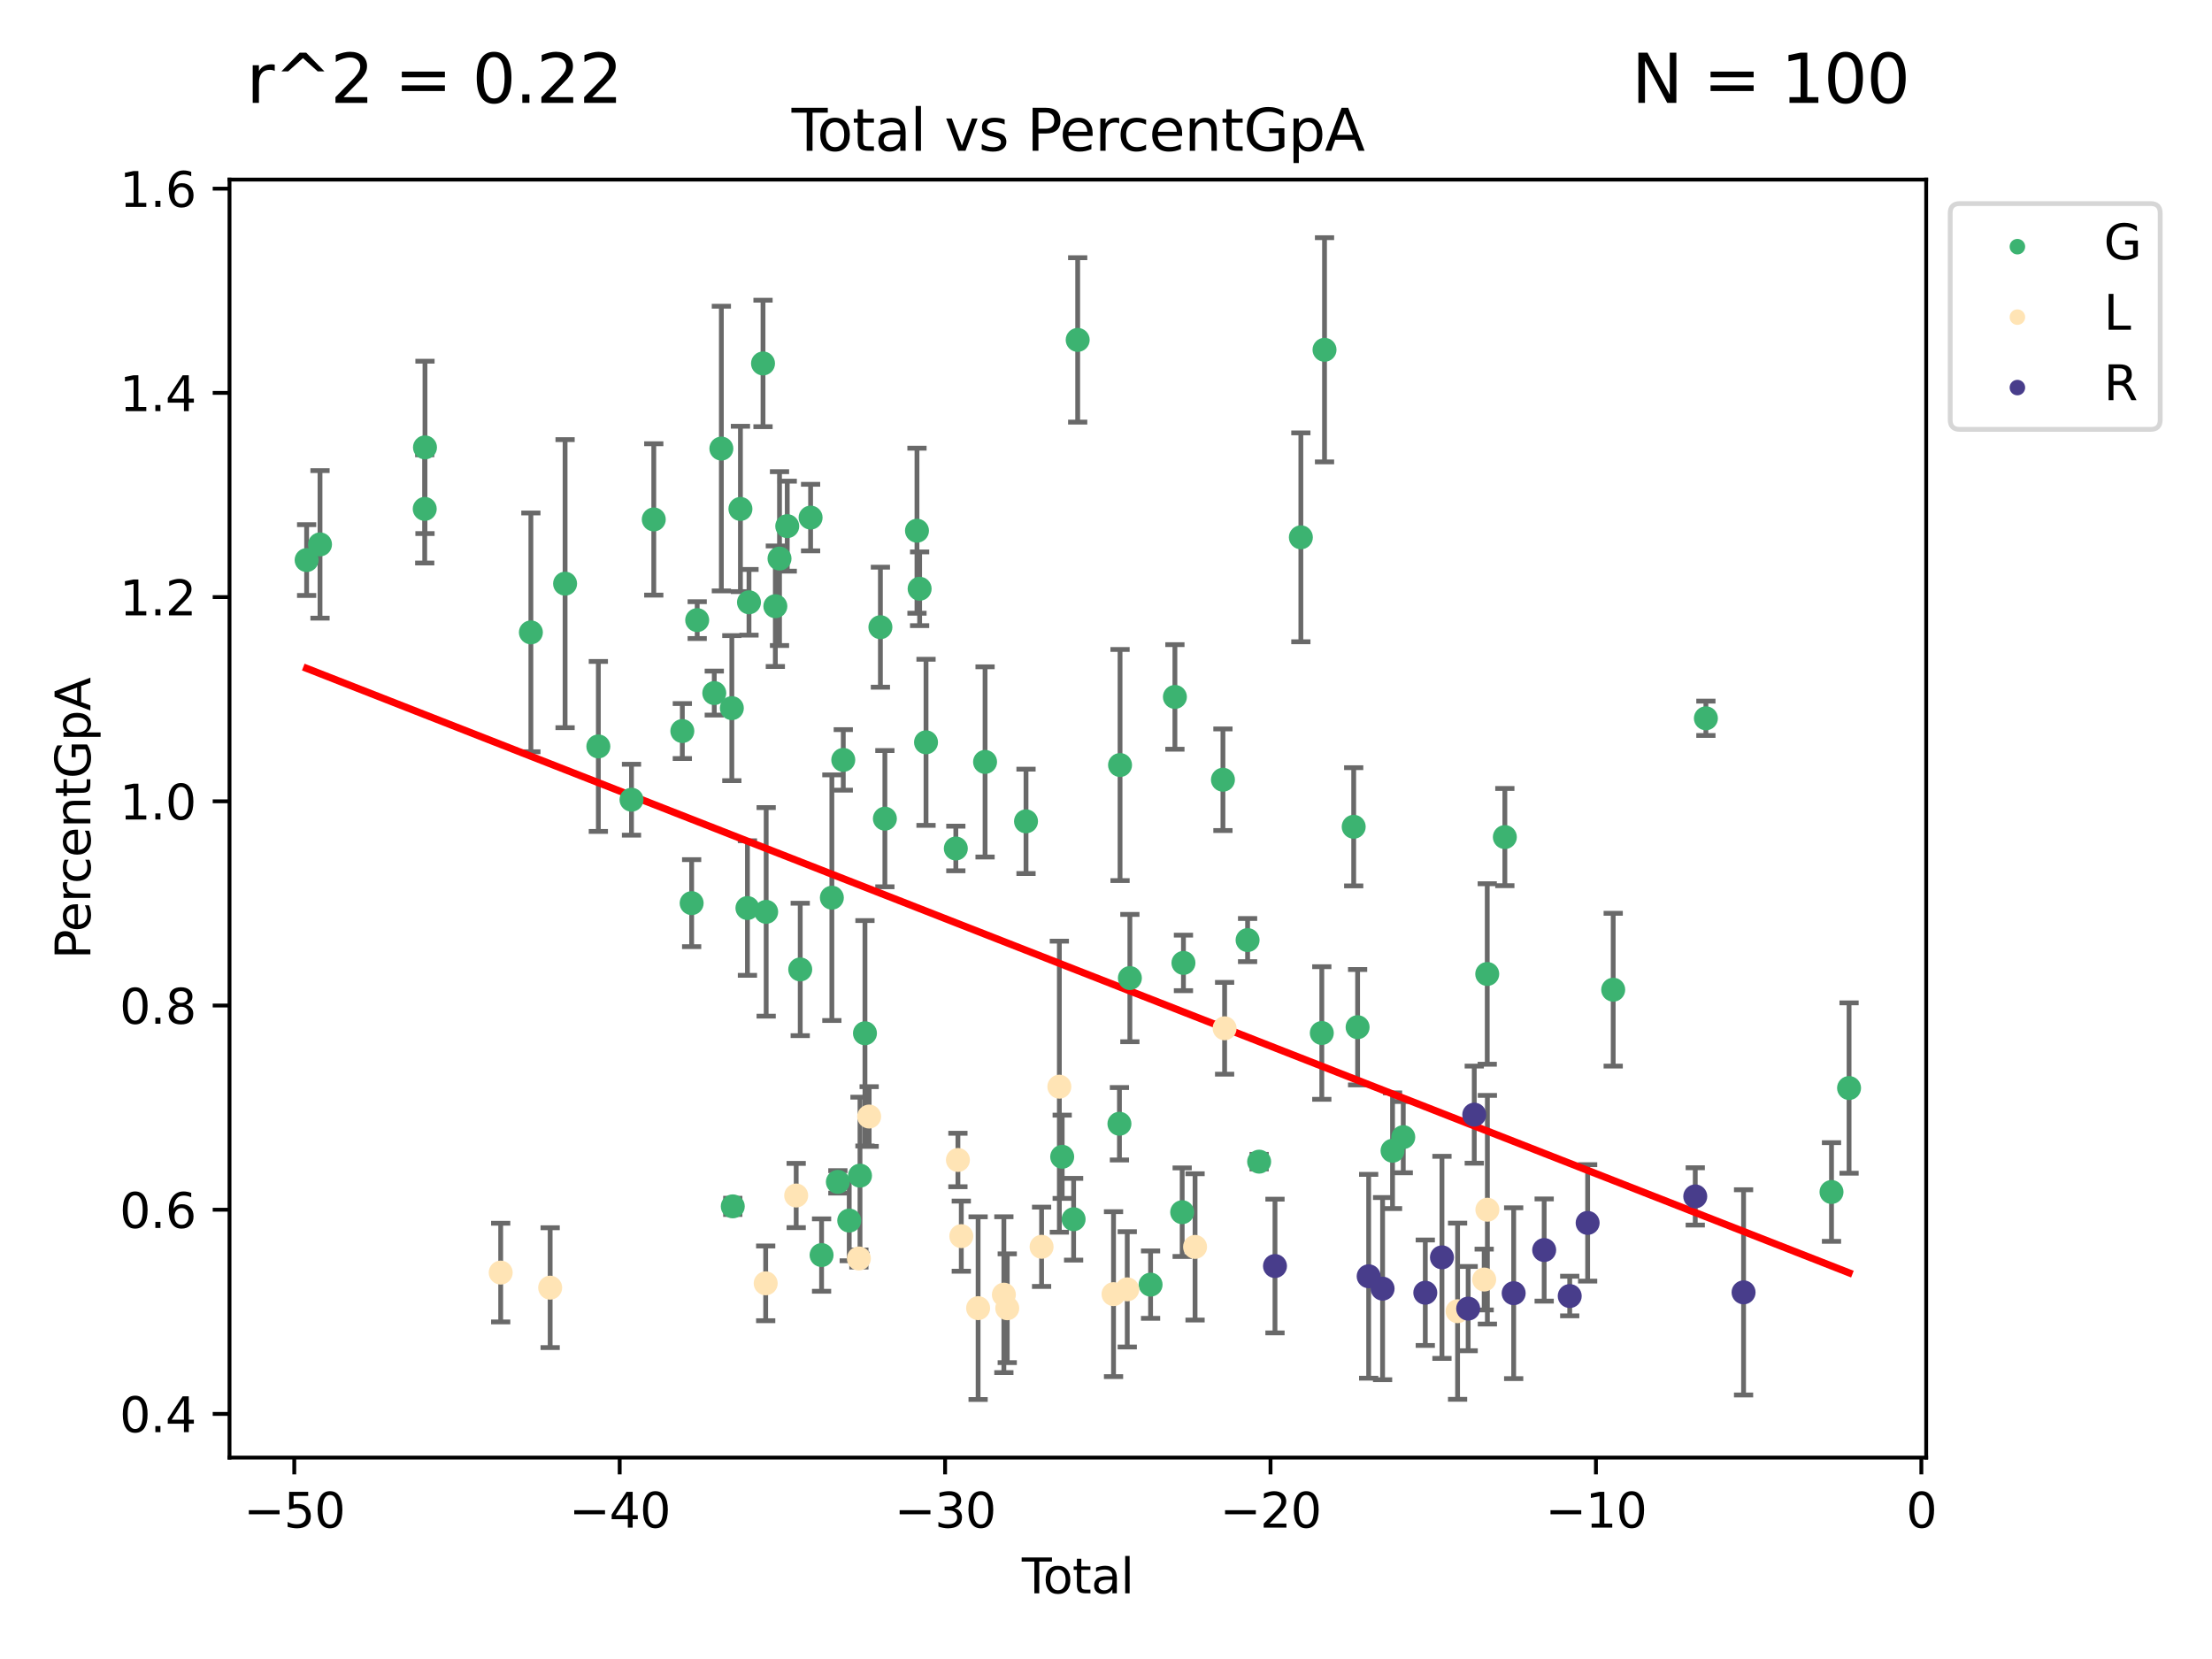 <?xml version="1.0" encoding="utf-8" standalone="no"?>
<!DOCTYPE svg PUBLIC "-//W3C//DTD SVG 1.1//EN"
  "http://www.w3.org/Graphics/SVG/1.1/DTD/svg11.dtd">
<svg xmlns:xlink="http://www.w3.org/1999/xlink" width="460.8pt" height="345.6pt" viewBox="0 0 460.8 345.6" xmlns="http://www.w3.org/2000/svg" version="1.1">
 <defs>
  <style type="text/css">*{stroke-linejoin: round; stroke-linecap: butt}</style>
 </defs>
 <g id="figure_1">
  <g id="patch_1">
   <path d="M 0 345.6 
L 460.8 345.6 
L 460.8 0 
L 0 0 
z
" style="fill: #ffffff"/>
  </g>
  <g id="axes_1">
   <g id="patch_2">
    <path d="M 47.81 303.64 
L 401.26 303.64 
L 401.26 37.411 
L 47.81 37.411 
z
" style="fill: #ffffff"/>
   </g>
   <g id="PathCollection_1">
    <defs>
     <path id="m55d3c35fa9" d="M 0 1.118 
C 0.297 1.118 0.581 1 0.791 0.791 
C 1 0.581 1.118 0.297 1.118 0 
C 1.118 -0.297 1 -0.581 0.791 -0.791 
C 0.581 -1 0.297 -1.118 0 -1.118 
C -0.297 -1.118 -0.581 -1 -0.791 -0.791 
C -1 -0.581 -1.118 -0.297 -1.118 0 
C -1.118 0.297 -1 0.581 -0.791 0.791 
C -0.581 1 -0.297 1.118 0 1.118 
z
" style="stroke: #3cb371"/>
    </defs>
    <g clip-path="url(#p1daadc7c24)">
     <use xlink:href="#m55d3c35fa9" x="63.876" y="116.672" style="fill: #3cb371; stroke: #3cb371"/>
     <use xlink:href="#m55d3c35fa9" x="66.665" y="113.407" style="fill: #3cb371; stroke: #3cb371"/>
     <use xlink:href="#m55d3c35fa9" x="88.478" y="106.012" style="fill: #3cb371; stroke: #3cb371"/>
     <use xlink:href="#m55d3c35fa9" x="88.531" y="93.201" style="fill: #3cb371; stroke: #3cb371"/>
     <use xlink:href="#m55d3c35fa9" x="110.593" y="131.736" style="fill: #3cb371; stroke: #3cb371"/>
     <use xlink:href="#m55d3c35fa9" x="117.718" y="121.586" style="fill: #3cb371; stroke: #3cb371"/>
     <use xlink:href="#m55d3c35fa9" x="124.646" y="155.496" style="fill: #3cb371; stroke: #3cb371"/>
     <use xlink:href="#m55d3c35fa9" x="131.553" y="166.594" style="fill: #3cb371; stroke: #3cb371"/>
     <use xlink:href="#m55d3c35fa9" x="136.193" y="108.207" style="fill: #3cb371; stroke: #3cb371"/>
     <use xlink:href="#m55d3c35fa9" x="142.142" y="152.29" style="fill: #3cb371; stroke: #3cb371"/>
     <use xlink:href="#m55d3c35fa9" x="144.083" y="188.141" style="fill: #3cb371; stroke: #3cb371"/>
     <use xlink:href="#m55d3c35fa9" x="145.239" y="129.178" style="fill: #3cb371; stroke: #3cb371"/>
     <use xlink:href="#m55d3c35fa9" x="148.797" y="144.381" style="fill: #3cb371; stroke: #3cb371"/>
     <use xlink:href="#m55d3c35fa9" x="150.273" y="93.445" style="fill: #3cb371; stroke: #3cb371"/>
     <use xlink:href="#m55d3c35fa9" x="152.455" y="147.517" style="fill: #3cb371; stroke: #3cb371"/>
     <use xlink:href="#m55d3c35fa9" x="152.65" y="251.308" style="fill: #3cb371; stroke: #3cb371"/>
     <use xlink:href="#m55d3c35fa9" x="154.246" y="106.02" style="fill: #3cb371; stroke: #3cb371"/>
     <use xlink:href="#m55d3c35fa9" x="155.705" y="189.164" style="fill: #3cb371; stroke: #3cb371"/>
     <use xlink:href="#m55d3c35fa9" x="156.029" y="125.468" style="fill: #3cb371; stroke: #3cb371"/>
     <use xlink:href="#m55d3c35fa9" x="158.95" y="75.712" style="fill: #3cb371; stroke: #3cb371"/>
     <use xlink:href="#m55d3c35fa9" x="159.607" y="189.957" style="fill: #3cb371; stroke: #3cb371"/>
     <use xlink:href="#m55d3c35fa9" x="161.518" y="126.286" style="fill: #3cb371; stroke: #3cb371"/>
     <use xlink:href="#m55d3c35fa9" x="162.387" y="116.363" style="fill: #3cb371; stroke: #3cb371"/>
     <use xlink:href="#m55d3c35fa9" x="163.998" y="109.606" style="fill: #3cb371; stroke: #3cb371"/>
     <use xlink:href="#m55d3c35fa9" x="166.702" y="201.951" style="fill: #3cb371; stroke: #3cb371"/>
     <use xlink:href="#m55d3c35fa9" x="168.862" y="107.823" style="fill: #3cb371; stroke: #3cb371"/>
     <use xlink:href="#m55d3c35fa9" x="171.151" y="261.451" style="fill: #3cb371; stroke: #3cb371"/>
     <use xlink:href="#m55d3c35fa9" x="173.292" y="187.005" style="fill: #3cb371; stroke: #3cb371"/>
     <use xlink:href="#m55d3c35fa9" x="174.543" y="246.206" style="fill: #3cb371; stroke: #3cb371"/>
     <use xlink:href="#m55d3c35fa9" x="175.67" y="158.299" style="fill: #3cb371; stroke: #3cb371"/>
     <use xlink:href="#m55d3c35fa9" x="176.911" y="254.265" style="fill: #3cb371; stroke: #3cb371"/>
     <use xlink:href="#m55d3c35fa9" x="179.153" y="244.907" style="fill: #3cb371; stroke: #3cb371"/>
     <use xlink:href="#m55d3c35fa9" x="180.187" y="215.247" style="fill: #3cb371; stroke: #3cb371"/>
     <use xlink:href="#m55d3c35fa9" x="183.404" y="130.655" style="fill: #3cb371; stroke: #3cb371"/>
     <use xlink:href="#m55d3c35fa9" x="184.337" y="170.541" style="fill: #3cb371; stroke: #3cb371"/>
     <use xlink:href="#m55d3c35fa9" x="191.023" y="110.554" style="fill: #3cb371; stroke: #3cb371"/>
     <use xlink:href="#m55d3c35fa9" x="191.575" y="122.65" style="fill: #3cb371; stroke: #3cb371"/>
     <use xlink:href="#m55d3c35fa9" x="192.907" y="154.635" style="fill: #3cb371; stroke: #3cb371"/>
     <use xlink:href="#m55d3c35fa9" x="199.116" y="176.756" style="fill: #3cb371; stroke: #3cb371"/>
     <use xlink:href="#m55d3c35fa9" x="205.207" y="158.722" style="fill: #3cb371; stroke: #3cb371"/>
     <use xlink:href="#m55d3c35fa9" x="213.738" y="171.102" style="fill: #3cb371; stroke: #3cb371"/>
     <use xlink:href="#m55d3c35fa9" x="221.274" y="240.978" style="fill: #3cb371; stroke: #3cb371"/>
     <use xlink:href="#m55d3c35fa9" x="223.654" y="253.988" style="fill: #3cb371; stroke: #3cb371"/>
     <use xlink:href="#m55d3c35fa9" x="224.502" y="70.81" style="fill: #3cb371; stroke: #3cb371"/>
     <use xlink:href="#m55d3c35fa9" x="233.198" y="234.099" style="fill: #3cb371; stroke: #3cb371"/>
     <use xlink:href="#m55d3c35fa9" x="233.326" y="159.369" style="fill: #3cb371; stroke: #3cb371"/>
     <use xlink:href="#m55d3c35fa9" x="235.374" y="203.75" style="fill: #3cb371; stroke: #3cb371"/>
     <use xlink:href="#m55d3c35fa9" x="239.687" y="267.611" style="fill: #3cb371; stroke: #3cb371"/>
     <use xlink:href="#m55d3c35fa9" x="244.755" y="145.181" style="fill: #3cb371; stroke: #3cb371"/>
     <use xlink:href="#m55d3c35fa9" x="246.27" y="252.522" style="fill: #3cb371; stroke: #3cb371"/>
     <use xlink:href="#m55d3c35fa9" x="246.534" y="200.592" style="fill: #3cb371; stroke: #3cb371"/>
     <use xlink:href="#m55d3c35fa9" x="254.76" y="162.432" style="fill: #3cb371; stroke: #3cb371"/>
     <use xlink:href="#m55d3c35fa9" x="259.895" y="195.835" style="fill: #3cb371; stroke: #3cb371"/>
     <use xlink:href="#m55d3c35fa9" x="262.303" y="241.994" style="fill: #3cb371; stroke: #3cb371"/>
     <use xlink:href="#m55d3c35fa9" x="270.994" y="111.933" style="fill: #3cb371; stroke: #3cb371"/>
     <use xlink:href="#m55d3c35fa9" x="275.356" y="215.194" style="fill: #3cb371; stroke: #3cb371"/>
     <use xlink:href="#m55d3c35fa9" x="275.922" y="72.868" style="fill: #3cb371; stroke: #3cb371"/>
     <use xlink:href="#m55d3c35fa9" x="282" y="172.233" style="fill: #3cb371; stroke: #3cb371"/>
     <use xlink:href="#m55d3c35fa9" x="282.815" y="213.985" style="fill: #3cb371; stroke: #3cb371"/>
     <use xlink:href="#m55d3c35fa9" x="290.091" y="239.719" style="fill: #3cb371; stroke: #3cb371"/>
     <use xlink:href="#m55d3c35fa9" x="292.325" y="236.887" style="fill: #3cb371; stroke: #3cb371"/>
     <use xlink:href="#m55d3c35fa9" x="309.82" y="202.898" style="fill: #3cb371; stroke: #3cb371"/>
     <use xlink:href="#m55d3c35fa9" x="313.487" y="174.378" style="fill: #3cb371; stroke: #3cb371"/>
     <use xlink:href="#m55d3c35fa9" x="336.06" y="206.173" style="fill: #3cb371; stroke: #3cb371"/>
     <use xlink:href="#m55d3c35fa9" x="355.369" y="149.636" style="fill: #3cb371; stroke: #3cb371"/>
     <use xlink:href="#m55d3c35fa9" x="381.535" y="248.315" style="fill: #3cb371; stroke: #3cb371"/>
     <use xlink:href="#m55d3c35fa9" x="385.194" y="226.655" style="fill: #3cb371; stroke: #3cb371"/>
    </g>
   </g>
   <g id="PathCollection_2">
    <defs>
     <path id="m3b89fd97d4" d="M 0 1.118 
C 0.297 1.118 0.581 1 0.791 0.791 
C 1 0.581 1.118 0.297 1.118 0 
C 1.118 -0.297 1 -0.581 0.791 -0.791 
C 0.581 -1 0.297 -1.118 0 -1.118 
C -0.297 -1.118 -0.581 -1 -0.791 -0.791 
C -1 -0.581 -1.118 -0.297 -1.118 0 
C -1.118 0.297 -1 0.581 -0.791 0.791 
C -0.581 1 -0.297 1.118 0 1.118 
z
" style="stroke: #ffe4b5"/>
    </defs>
    <g clip-path="url(#p1daadc7c24)">
     <use xlink:href="#m3b89fd97d4" x="104.304" y="265.103" style="fill: #ffe4b5; stroke: #ffe4b5"/>
     <use xlink:href="#m3b89fd97d4" x="114.609" y="268.244" style="fill: #ffe4b5; stroke: #ffe4b5"/>
     <use xlink:href="#m3b89fd97d4" x="159.508" y="267.342" style="fill: #ffe4b5; stroke: #ffe4b5"/>
     <use xlink:href="#m3b89fd97d4" x="165.86" y="249.047" style="fill: #ffe4b5; stroke: #ffe4b5"/>
     <use xlink:href="#m3b89fd97d4" x="178.92" y="262.167" style="fill: #ffe4b5; stroke: #ffe4b5"/>
     <use xlink:href="#m3b89fd97d4" x="181.061" y="232.596" style="fill: #ffe4b5; stroke: #ffe4b5"/>
     <use xlink:href="#m3b89fd97d4" x="199.552" y="241.643" style="fill: #ffe4b5; stroke: #ffe4b5"/>
     <use xlink:href="#m3b89fd97d4" x="200.255" y="257.514" style="fill: #ffe4b5; stroke: #ffe4b5"/>
     <use xlink:href="#m3b89fd97d4" x="203.758" y="272.511" style="fill: #ffe4b5; stroke: #ffe4b5"/>
     <use xlink:href="#m3b89fd97d4" x="209.125" y="269.704" style="fill: #ffe4b5; stroke: #ffe4b5"/>
     <use xlink:href="#m3b89fd97d4" x="209.828" y="272.53" style="fill: #ffe4b5; stroke: #ffe4b5"/>
     <use xlink:href="#m3b89fd97d4" x="216.982" y="259.729" style="fill: #ffe4b5; stroke: #ffe4b5"/>
     <use xlink:href="#m3b89fd97d4" x="220.682" y="226.375" style="fill: #ffe4b5; stroke: #ffe4b5"/>
     <use xlink:href="#m3b89fd97d4" x="231.969" y="269.592" style="fill: #ffe4b5; stroke: #ffe4b5"/>
     <use xlink:href="#m3b89fd97d4" x="234.829" y="268.594" style="fill: #ffe4b5; stroke: #ffe4b5"/>
     <use xlink:href="#m3b89fd97d4" x="248.953" y="259.751" style="fill: #ffe4b5; stroke: #ffe4b5"/>
     <use xlink:href="#m3b89fd97d4" x="255.109" y="214.211" style="fill: #ffe4b5; stroke: #ffe4b5"/>
     <use xlink:href="#m3b89fd97d4" x="303.641" y="273.151" style="fill: #ffe4b5; stroke: #ffe4b5"/>
     <use xlink:href="#m3b89fd97d4" x="309.183" y="266.552" style="fill: #ffe4b5; stroke: #ffe4b5"/>
     <use xlink:href="#m3b89fd97d4" x="309.85" y="252.006" style="fill: #ffe4b5; stroke: #ffe4b5"/>
    </g>
   </g>
   <g id="PathCollection_3">
    <defs>
     <path id="m97484fb40c" d="M 0 1.118 
C 0.297 1.118 0.581 1 0.791 0.791 
C 1 0.581 1.118 0.297 1.118 0 
C 1.118 -0.297 1 -0.581 0.791 -0.791 
C 0.581 -1 0.297 -1.118 0 -1.118 
C -0.297 -1.118 -0.581 -1 -0.791 -0.791 
C -1 -0.581 -1.118 -0.297 -1.118 0 
C -1.118 0.297 -1 0.581 -0.791 0.791 
C -0.581 1 -0.297 1.118 0 1.118 
z
" style="stroke: #483d8b"/>
    </defs>
    <g clip-path="url(#p1daadc7c24)">
     <use xlink:href="#m97484fb40c" x="265.603" y="263.738" style="fill: #483d8b; stroke: #483d8b"/>
     <use xlink:href="#m97484fb40c" x="285.118" y="265.871" style="fill: #483d8b; stroke: #483d8b"/>
     <use xlink:href="#m97484fb40c" x="288.019" y="268.449" style="fill: #483d8b; stroke: #483d8b"/>
     <use xlink:href="#m97484fb40c" x="296.914" y="269.297" style="fill: #483d8b; stroke: #483d8b"/>
     <use xlink:href="#m97484fb40c" x="300.387" y="261.929" style="fill: #483d8b; stroke: #483d8b"/>
     <use xlink:href="#m97484fb40c" x="305.846" y="272.606" style="fill: #483d8b; stroke: #483d8b"/>
     <use xlink:href="#m97484fb40c" x="307.117" y="232.202" style="fill: #483d8b; stroke: #483d8b"/>
     <use xlink:href="#m97484fb40c" x="315.326" y="269.396" style="fill: #483d8b; stroke: #483d8b"/>
     <use xlink:href="#m97484fb40c" x="321.68" y="260.404" style="fill: #483d8b; stroke: #483d8b"/>
     <use xlink:href="#m97484fb40c" x="327.002" y="269.99" style="fill: #483d8b; stroke: #483d8b"/>
     <use xlink:href="#m97484fb40c" x="330.736" y="254.753" style="fill: #483d8b; stroke: #483d8b"/>
     <use xlink:href="#m97484fb40c" x="353.153" y="249.233" style="fill: #483d8b; stroke: #483d8b"/>
     <use xlink:href="#m97484fb40c" x="363.217" y="269.224" style="fill: #483d8b; stroke: #483d8b"/>
    </g>
   </g>
   <g id="matplotlib.axis_1">
    <g id="xtick_1">
     <g id="line2d_1">
      <defs>
       <path id="m980c32ef8d" d="M 0 0 
L 0 3.5 
" style="stroke: #000000; stroke-width: 0.8"/>
      </defs>
      <g>
       <use xlink:href="#m980c32ef8d" x="61.302" y="303.64" style="stroke: #000000; stroke-width: 0.8"/>
      </g>
     </g>
     <g id="text_1">
      <!-- −50 -->
      <g transform="translate(50.75 318.238)scale(0.1 -0.1)">
       <defs>
        <path id="DejaVuSans-2212" d="M 678 2272 
L 4684 2272 
L 4684 1741 
L 678 1741 
L 678 2272 
z
" transform="scale(0.016)"/>
        <path id="DejaVuSans-35" d="M 691 4666 
L 3169 4666 
L 3169 4134 
L 1269 4134 
L 1269 2991 
Q 1406 3038 1543 3061 
Q 1681 3084 1819 3084 
Q 2600 3084 3056 2656 
Q 3513 2228 3513 1497 
Q 3513 744 3044 326 
Q 2575 -91 1722 -91 
Q 1428 -91 1123 -41 
Q 819 9 494 109 
L 494 744 
Q 775 591 1075 516 
Q 1375 441 1709 441 
Q 2250 441 2565 725 
Q 2881 1009 2881 1497 
Q 2881 1984 2565 2268 
Q 2250 2553 1709 2553 
Q 1456 2553 1204 2497 
Q 953 2441 691 2322 
L 691 4666 
z
" transform="scale(0.016)"/>
        <path id="DejaVuSans-30" d="M 2034 4250 
Q 1547 4250 1301 3770 
Q 1056 3291 1056 2328 
Q 1056 1369 1301 889 
Q 1547 409 2034 409 
Q 2525 409 2770 889 
Q 3016 1369 3016 2328 
Q 3016 3291 2770 3770 
Q 2525 4250 2034 4250 
z
M 2034 4750 
Q 2819 4750 3233 4129 
Q 3647 3509 3647 2328 
Q 3647 1150 3233 529 
Q 2819 -91 2034 -91 
Q 1250 -91 836 529 
Q 422 1150 422 2328 
Q 422 3509 836 4129 
Q 1250 4750 2034 4750 
z
" transform="scale(0.016)"/>
       </defs>
       <use xlink:href="#DejaVuSans-2212"/>
       <use xlink:href="#DejaVuSans-35" x="83.789"/>
       <use xlink:href="#DejaVuSans-30" x="147.412"/>
      </g>
     </g>
    </g>
    <g id="xtick_2">
     <g id="line2d_2">
      <g>
       <use xlink:href="#m980c32ef8d" x="129.092" y="303.64" style="stroke: #000000; stroke-width: 0.8"/>
      </g>
     </g>
     <g id="text_2">
      <!-- −40 -->
      <g transform="translate(118.54 318.238)scale(0.1 -0.1)">
       <defs>
        <path id="DejaVuSans-34" d="M 2419 4116 
L 825 1625 
L 2419 1625 
L 2419 4116 
z
M 2253 4666 
L 3047 4666 
L 3047 1625 
L 3713 1625 
L 3713 1100 
L 3047 1100 
L 3047 0 
L 2419 0 
L 2419 1100 
L 313 1100 
L 313 1709 
L 2253 4666 
z
" transform="scale(0.016)"/>
       </defs>
       <use xlink:href="#DejaVuSans-2212"/>
       <use xlink:href="#DejaVuSans-34" x="83.789"/>
       <use xlink:href="#DejaVuSans-30" x="147.412"/>
      </g>
     </g>
    </g>
    <g id="xtick_3">
     <g id="line2d_3">
      <g>
       <use xlink:href="#m980c32ef8d" x="196.882" y="303.64" style="stroke: #000000; stroke-width: 0.8"/>
      </g>
     </g>
     <g id="text_3">
      <!-- −30 -->
      <g transform="translate(186.33 318.238)scale(0.1 -0.1)">
       <defs>
        <path id="DejaVuSans-33" d="M 2597 2516 
Q 3050 2419 3304 2112 
Q 3559 1806 3559 1356 
Q 3559 666 3084 287 
Q 2609 -91 1734 -91 
Q 1441 -91 1130 -33 
Q 819 25 488 141 
L 488 750 
Q 750 597 1062 519 
Q 1375 441 1716 441 
Q 2309 441 2620 675 
Q 2931 909 2931 1356 
Q 2931 1769 2642 2001 
Q 2353 2234 1838 2234 
L 1294 2234 
L 1294 2753 
L 1863 2753 
Q 2328 2753 2575 2939 
Q 2822 3125 2822 3475 
Q 2822 3834 2567 4026 
Q 2313 4219 1838 4219 
Q 1578 4219 1281 4162 
Q 984 4106 628 3988 
L 628 4550 
Q 988 4650 1302 4700 
Q 1616 4750 1894 4750 
Q 2613 4750 3031 4423 
Q 3450 4097 3450 3541 
Q 3450 3153 3228 2886 
Q 3006 2619 2597 2516 
z
" transform="scale(0.016)"/>
       </defs>
       <use xlink:href="#DejaVuSans-2212"/>
       <use xlink:href="#DejaVuSans-33" x="83.789"/>
       <use xlink:href="#DejaVuSans-30" x="147.412"/>
      </g>
     </g>
    </g>
    <g id="xtick_4">
     <g id="line2d_4">
      <g>
       <use xlink:href="#m980c32ef8d" x="264.673" y="303.64" style="stroke: #000000; stroke-width: 0.8"/>
      </g>
     </g>
     <g id="text_4">
      <!-- −20 -->
      <g transform="translate(254.12 318.238)scale(0.1 -0.1)">
       <defs>
        <path id="DejaVuSans-32" d="M 1228 531 
L 3431 531 
L 3431 0 
L 469 0 
L 469 531 
Q 828 903 1448 1529 
Q 2069 2156 2228 2338 
Q 2531 2678 2651 2914 
Q 2772 3150 2772 3378 
Q 2772 3750 2511 3984 
Q 2250 4219 1831 4219 
Q 1534 4219 1204 4116 
Q 875 4013 500 3803 
L 500 4441 
Q 881 4594 1212 4672 
Q 1544 4750 1819 4750 
Q 2544 4750 2975 4387 
Q 3406 4025 3406 3419 
Q 3406 3131 3298 2873 
Q 3191 2616 2906 2266 
Q 2828 2175 2409 1742 
Q 1991 1309 1228 531 
z
" transform="scale(0.016)"/>
       </defs>
       <use xlink:href="#DejaVuSans-2212"/>
       <use xlink:href="#DejaVuSans-32" x="83.789"/>
       <use xlink:href="#DejaVuSans-30" x="147.412"/>
      </g>
     </g>
    </g>
    <g id="xtick_5">
     <g id="line2d_5">
      <g>
       <use xlink:href="#m980c32ef8d" x="332.463" y="303.64" style="stroke: #000000; stroke-width: 0.8"/>
      </g>
     </g>
     <g id="text_5">
      <!-- −10 -->
      <g transform="translate(321.911 318.238)scale(0.1 -0.1)">
       <defs>
        <path id="DejaVuSans-31" d="M 794 531 
L 1825 531 
L 1825 4091 
L 703 3866 
L 703 4441 
L 1819 4666 
L 2450 4666 
L 2450 531 
L 3481 531 
L 3481 0 
L 794 0 
L 794 531 
z
" transform="scale(0.016)"/>
       </defs>
       <use xlink:href="#DejaVuSans-2212"/>
       <use xlink:href="#DejaVuSans-31" x="83.789"/>
       <use xlink:href="#DejaVuSans-30" x="147.412"/>
      </g>
     </g>
    </g>
    <g id="xtick_6">
     <g id="line2d_6">
      <g>
       <use xlink:href="#m980c32ef8d" x="400.253" y="303.64" style="stroke: #000000; stroke-width: 0.8"/>
      </g>
     </g>
     <g id="text_6">
      <!-- 0 -->
      <g transform="translate(397.072 318.238)scale(0.1 -0.1)">
       <use xlink:href="#DejaVuSans-30"/>
      </g>
     </g>
    </g>
    <g id="text_7">
     <!-- Total -->
     <g transform="translate(212.858 331.917)scale(0.1 -0.1)">
      <defs>
       <path id="DejaVuSans-54" d="M -19 4666 
L 3928 4666 
L 3928 4134 
L 2272 4134 
L 2272 0 
L 1638 0 
L 1638 4134 
L -19 4134 
L -19 4666 
z
" transform="scale(0.016)"/>
       <path id="DejaVuSans-6f" d="M 1959 3097 
Q 1497 3097 1228 2736 
Q 959 2375 959 1747 
Q 959 1119 1226 758 
Q 1494 397 1959 397 
Q 2419 397 2687 759 
Q 2956 1122 2956 1747 
Q 2956 2369 2687 2733 
Q 2419 3097 1959 3097 
z
M 1959 3584 
Q 2709 3584 3137 3096 
Q 3566 2609 3566 1747 
Q 3566 888 3137 398 
Q 2709 -91 1959 -91 
Q 1206 -91 779 398 
Q 353 888 353 1747 
Q 353 2609 779 3096 
Q 1206 3584 1959 3584 
z
" transform="scale(0.016)"/>
       <path id="DejaVuSans-74" d="M 1172 4494 
L 1172 3500 
L 2356 3500 
L 2356 3053 
L 1172 3053 
L 1172 1153 
Q 1172 725 1289 603 
Q 1406 481 1766 481 
L 2356 481 
L 2356 0 
L 1766 0 
Q 1100 0 847 248 
Q 594 497 594 1153 
L 594 3053 
L 172 3053 
L 172 3500 
L 594 3500 
L 594 4494 
L 1172 4494 
z
" transform="scale(0.016)"/>
       <path id="DejaVuSans-61" d="M 2194 1759 
Q 1497 1759 1228 1600 
Q 959 1441 959 1056 
Q 959 750 1161 570 
Q 1363 391 1709 391 
Q 2188 391 2477 730 
Q 2766 1069 2766 1631 
L 2766 1759 
L 2194 1759 
z
M 3341 1997 
L 3341 0 
L 2766 0 
L 2766 531 
Q 2569 213 2275 61 
Q 1981 -91 1556 -91 
Q 1019 -91 701 211 
Q 384 513 384 1019 
Q 384 1609 779 1909 
Q 1175 2209 1959 2209 
L 2766 2209 
L 2766 2266 
Q 2766 2663 2505 2880 
Q 2244 3097 1772 3097 
Q 1472 3097 1187 3025 
Q 903 2953 641 2809 
L 641 3341 
Q 956 3463 1253 3523 
Q 1550 3584 1831 3584 
Q 2591 3584 2966 3190 
Q 3341 2797 3341 1997 
z
" transform="scale(0.016)"/>
       <path id="DejaVuSans-6c" d="M 603 4863 
L 1178 4863 
L 1178 0 
L 603 0 
L 603 4863 
z
" transform="scale(0.016)"/>
      </defs>
      <use xlink:href="#DejaVuSans-54"/>
      <use xlink:href="#DejaVuSans-6f" x="44.084"/>
      <use xlink:href="#DejaVuSans-74" x="105.266"/>
      <use xlink:href="#DejaVuSans-61" x="144.475"/>
      <use xlink:href="#DejaVuSans-6c" x="205.754"/>
     </g>
    </g>
   </g>
   <g id="matplotlib.axis_2">
    <g id="ytick_1">
     <g id="line2d_7">
      <defs>
       <path id="md934827653" d="M 0 0 
L -3.5 0 
" style="stroke: #000000; stroke-width: 0.8"/>
      </defs>
      <g>
       <use xlink:href="#md934827653" x="47.81" y="294.544" style="stroke: #000000; stroke-width: 0.8"/>
      </g>
     </g>
     <g id="text_8">
      <!-- 0.4 -->
      <g transform="translate(24.907 298.343)scale(0.1 -0.1)">
       <defs>
        <path id="DejaVuSans-2e" d="M 684 794 
L 1344 794 
L 1344 0 
L 684 0 
L 684 794 
z
" transform="scale(0.016)"/>
       </defs>
       <use xlink:href="#DejaVuSans-30"/>
       <use xlink:href="#DejaVuSans-2e" x="63.623"/>
       <use xlink:href="#DejaVuSans-34" x="95.41"/>
      </g>
     </g>
    </g>
    <g id="ytick_2">
     <g id="line2d_8">
      <g>
       <use xlink:href="#md934827653" x="47.81" y="252.004" style="stroke: #000000; stroke-width: 0.8"/>
      </g>
     </g>
     <g id="text_9">
      <!-- 0.6 -->
      <g transform="translate(24.907 255.803)scale(0.1 -0.1)">
       <defs>
        <path id="DejaVuSans-36" d="M 2113 2584 
Q 1688 2584 1439 2293 
Q 1191 2003 1191 1497 
Q 1191 994 1439 701 
Q 1688 409 2113 409 
Q 2538 409 2786 701 
Q 3034 994 3034 1497 
Q 3034 2003 2786 2293 
Q 2538 2584 2113 2584 
z
M 3366 4563 
L 3366 3988 
Q 3128 4100 2886 4159 
Q 2644 4219 2406 4219 
Q 1781 4219 1451 3797 
Q 1122 3375 1075 2522 
Q 1259 2794 1537 2939 
Q 1816 3084 2150 3084 
Q 2853 3084 3261 2657 
Q 3669 2231 3669 1497 
Q 3669 778 3244 343 
Q 2819 -91 2113 -91 
Q 1303 -91 875 529 
Q 447 1150 447 2328 
Q 447 3434 972 4092 
Q 1497 4750 2381 4750 
Q 2619 4750 2861 4703 
Q 3103 4656 3366 4563 
z
" transform="scale(0.016)"/>
       </defs>
       <use xlink:href="#DejaVuSans-30"/>
       <use xlink:href="#DejaVuSans-2e" x="63.623"/>
       <use xlink:href="#DejaVuSans-36" x="95.41"/>
      </g>
     </g>
    </g>
    <g id="ytick_3">
     <g id="line2d_9">
      <g>
       <use xlink:href="#md934827653" x="47.81" y="209.463" style="stroke: #000000; stroke-width: 0.8"/>
      </g>
     </g>
     <g id="text_10">
      <!-- 0.8 -->
      <g transform="translate(24.907 213.263)scale(0.1 -0.1)">
       <defs>
        <path id="DejaVuSans-38" d="M 2034 2216 
Q 1584 2216 1326 1975 
Q 1069 1734 1069 1313 
Q 1069 891 1326 650 
Q 1584 409 2034 409 
Q 2484 409 2743 651 
Q 3003 894 3003 1313 
Q 3003 1734 2745 1975 
Q 2488 2216 2034 2216 
z
M 1403 2484 
Q 997 2584 770 2862 
Q 544 3141 544 3541 
Q 544 4100 942 4425 
Q 1341 4750 2034 4750 
Q 2731 4750 3128 4425 
Q 3525 4100 3525 3541 
Q 3525 3141 3298 2862 
Q 3072 2584 2669 2484 
Q 3125 2378 3379 2068 
Q 3634 1759 3634 1313 
Q 3634 634 3220 271 
Q 2806 -91 2034 -91 
Q 1263 -91 848 271 
Q 434 634 434 1313 
Q 434 1759 690 2068 
Q 947 2378 1403 2484 
z
M 1172 3481 
Q 1172 3119 1398 2916 
Q 1625 2713 2034 2713 
Q 2441 2713 2670 2916 
Q 2900 3119 2900 3481 
Q 2900 3844 2670 4047 
Q 2441 4250 2034 4250 
Q 1625 4250 1398 4047 
Q 1172 3844 1172 3481 
z
" transform="scale(0.016)"/>
       </defs>
       <use xlink:href="#DejaVuSans-30"/>
       <use xlink:href="#DejaVuSans-2e" x="63.623"/>
       <use xlink:href="#DejaVuSans-38" x="95.41"/>
      </g>
     </g>
    </g>
    <g id="ytick_4">
     <g id="line2d_10">
      <g>
       <use xlink:href="#md934827653" x="47.81" y="166.923" style="stroke: #000000; stroke-width: 0.8"/>
      </g>
     </g>
     <g id="text_11">
      <!-- 1.0 -->
      <g transform="translate(24.907 170.722)scale(0.1 -0.1)">
       <use xlink:href="#DejaVuSans-31"/>
       <use xlink:href="#DejaVuSans-2e" x="63.623"/>
       <use xlink:href="#DejaVuSans-30" x="95.41"/>
      </g>
     </g>
    </g>
    <g id="ytick_5">
     <g id="line2d_11">
      <g>
       <use xlink:href="#md934827653" x="47.81" y="124.383" style="stroke: #000000; stroke-width: 0.8"/>
      </g>
     </g>
     <g id="text_12">
      <!-- 1.2 -->
      <g transform="translate(24.907 128.182)scale(0.1 -0.1)">
       <use xlink:href="#DejaVuSans-31"/>
       <use xlink:href="#DejaVuSans-2e" x="63.623"/>
       <use xlink:href="#DejaVuSans-32" x="95.41"/>
      </g>
     </g>
    </g>
    <g id="ytick_6">
     <g id="line2d_12">
      <g>
       <use xlink:href="#md934827653" x="47.81" y="81.843" style="stroke: #000000; stroke-width: 0.8"/>
      </g>
     </g>
     <g id="text_13">
      <!-- 1.4 -->
      <g transform="translate(24.907 85.642)scale(0.1 -0.1)">
       <use xlink:href="#DejaVuSans-31"/>
       <use xlink:href="#DejaVuSans-2e" x="63.623"/>
       <use xlink:href="#DejaVuSans-34" x="95.41"/>
      </g>
     </g>
    </g>
    <g id="ytick_7">
     <g id="line2d_13">
      <g>
       <use xlink:href="#md934827653" x="47.81" y="39.303" style="stroke: #000000; stroke-width: 0.8"/>
      </g>
     </g>
     <g id="text_14">
      <!-- 1.6 -->
      <g transform="translate(24.907 43.102)scale(0.1 -0.1)">
       <use xlink:href="#DejaVuSans-31"/>
       <use xlink:href="#DejaVuSans-2e" x="63.623"/>
       <use xlink:href="#DejaVuSans-36" x="95.41"/>
      </g>
     </g>
    </g>
    <g id="text_15">
     <!-- PercentGpA -->
     <g transform="translate(18.827 199.802)rotate(-90)scale(0.1 -0.1)">
      <defs>
       <path id="DejaVuSans-50" d="M 1259 4147 
L 1259 2394 
L 2053 2394 
Q 2494 2394 2734 2622 
Q 2975 2850 2975 3272 
Q 2975 3691 2734 3919 
Q 2494 4147 2053 4147 
L 1259 4147 
z
M 628 4666 
L 2053 4666 
Q 2838 4666 3239 4311 
Q 3641 3956 3641 3272 
Q 3641 2581 3239 2228 
Q 2838 1875 2053 1875 
L 1259 1875 
L 1259 0 
L 628 0 
L 628 4666 
z
" transform="scale(0.016)"/>
       <path id="DejaVuSans-65" d="M 3597 1894 
L 3597 1613 
L 953 1613 
Q 991 1019 1311 708 
Q 1631 397 2203 397 
Q 2534 397 2845 478 
Q 3156 559 3463 722 
L 3463 178 
Q 3153 47 2828 -22 
Q 2503 -91 2169 -91 
Q 1331 -91 842 396 
Q 353 884 353 1716 
Q 353 2575 817 3079 
Q 1281 3584 2069 3584 
Q 2775 3584 3186 3129 
Q 3597 2675 3597 1894 
z
M 3022 2063 
Q 3016 2534 2758 2815 
Q 2500 3097 2075 3097 
Q 1594 3097 1305 2825 
Q 1016 2553 972 2059 
L 3022 2063 
z
" transform="scale(0.016)"/>
       <path id="DejaVuSans-72" d="M 2631 2963 
Q 2534 3019 2420 3045 
Q 2306 3072 2169 3072 
Q 1681 3072 1420 2755 
Q 1159 2438 1159 1844 
L 1159 0 
L 581 0 
L 581 3500 
L 1159 3500 
L 1159 2956 
Q 1341 3275 1631 3429 
Q 1922 3584 2338 3584 
Q 2397 3584 2469 3576 
Q 2541 3569 2628 3553 
L 2631 2963 
z
" transform="scale(0.016)"/>
       <path id="DejaVuSans-63" d="M 3122 3366 
L 3122 2828 
Q 2878 2963 2633 3030 
Q 2388 3097 2138 3097 
Q 1578 3097 1268 2742 
Q 959 2388 959 1747 
Q 959 1106 1268 751 
Q 1578 397 2138 397 
Q 2388 397 2633 464 
Q 2878 531 3122 666 
L 3122 134 
Q 2881 22 2623 -34 
Q 2366 -91 2075 -91 
Q 1284 -91 818 406 
Q 353 903 353 1747 
Q 353 2603 823 3093 
Q 1294 3584 2113 3584 
Q 2378 3584 2631 3529 
Q 2884 3475 3122 3366 
z
" transform="scale(0.016)"/>
       <path id="DejaVuSans-6e" d="M 3513 2113 
L 3513 0 
L 2938 0 
L 2938 2094 
Q 2938 2591 2744 2837 
Q 2550 3084 2163 3084 
Q 1697 3084 1428 2787 
Q 1159 2491 1159 1978 
L 1159 0 
L 581 0 
L 581 3500 
L 1159 3500 
L 1159 2956 
Q 1366 3272 1645 3428 
Q 1925 3584 2291 3584 
Q 2894 3584 3203 3211 
Q 3513 2838 3513 2113 
z
" transform="scale(0.016)"/>
       <path id="DejaVuSans-47" d="M 3809 666 
L 3809 1919 
L 2778 1919 
L 2778 2438 
L 4434 2438 
L 4434 434 
Q 4069 175 3628 42 
Q 3188 -91 2688 -91 
Q 1594 -91 976 548 
Q 359 1188 359 2328 
Q 359 3472 976 4111 
Q 1594 4750 2688 4750 
Q 3144 4750 3555 4637 
Q 3966 4525 4313 4306 
L 4313 3634 
Q 3963 3931 3569 4081 
Q 3175 4231 2741 4231 
Q 1884 4231 1454 3753 
Q 1025 3275 1025 2328 
Q 1025 1384 1454 906 
Q 1884 428 2741 428 
Q 3075 428 3337 486 
Q 3600 544 3809 666 
z
" transform="scale(0.016)"/>
       <path id="DejaVuSans-70" d="M 1159 525 
L 1159 -1331 
L 581 -1331 
L 581 3500 
L 1159 3500 
L 1159 2969 
Q 1341 3281 1617 3432 
Q 1894 3584 2278 3584 
Q 2916 3584 3314 3078 
Q 3713 2572 3713 1747 
Q 3713 922 3314 415 
Q 2916 -91 2278 -91 
Q 1894 -91 1617 61 
Q 1341 213 1159 525 
z
M 3116 1747 
Q 3116 2381 2855 2742 
Q 2594 3103 2138 3103 
Q 1681 3103 1420 2742 
Q 1159 2381 1159 1747 
Q 1159 1113 1420 752 
Q 1681 391 2138 391 
Q 2594 391 2855 752 
Q 3116 1113 3116 1747 
z
" transform="scale(0.016)"/>
       <path id="DejaVuSans-41" d="M 2188 4044 
L 1331 1722 
L 3047 1722 
L 2188 4044 
z
M 1831 4666 
L 2547 4666 
L 4325 0 
L 3669 0 
L 3244 1197 
L 1141 1197 
L 716 0 
L 50 0 
L 1831 4666 
z
" transform="scale(0.016)"/>
      </defs>
      <use xlink:href="#DejaVuSans-50"/>
      <use xlink:href="#DejaVuSans-65" x="56.678"/>
      <use xlink:href="#DejaVuSans-72" x="118.201"/>
      <use xlink:href="#DejaVuSans-63" x="157.064"/>
      <use xlink:href="#DejaVuSans-65" x="212.045"/>
      <use xlink:href="#DejaVuSans-6e" x="273.568"/>
      <use xlink:href="#DejaVuSans-74" x="336.947"/>
      <use xlink:href="#DejaVuSans-47" x="376.156"/>
      <use xlink:href="#DejaVuSans-70" x="453.646"/>
      <use xlink:href="#DejaVuSans-41" x="517.123"/>
     </g>
    </g>
   </g>
   <g id="LineCollection_1">
    <path d="M 63.876 124.048 
L 63.876 109.295 
" clip-path="url(#p1daadc7c24)" style="fill: none; stroke: #696969"/>
    <path d="M 66.665 128.774 
L 66.665 98.039 
" clip-path="url(#p1daadc7c24)" style="fill: none; stroke: #696969"/>
    <path d="M 88.478 117.279 
L 88.478 94.744 
" clip-path="url(#p1daadc7c24)" style="fill: none; stroke: #696969"/>
    <path d="M 88.531 111.155 
L 88.531 75.247 
" clip-path="url(#p1daadc7c24)" style="fill: none; stroke: #696969"/>
    <path d="M 110.593 156.608 
L 110.593 106.864 
" clip-path="url(#p1daadc7c24)" style="fill: none; stroke: #696969"/>
    <path d="M 117.718 151.587 
L 117.718 91.584 
" clip-path="url(#p1daadc7c24)" style="fill: none; stroke: #696969"/>
    <path d="M 124.646 173.2 
L 124.646 137.791 
" clip-path="url(#p1daadc7c24)" style="fill: none; stroke: #696969"/>
    <path d="M 131.553 173.978 
L 131.553 159.211 
" clip-path="url(#p1daadc7c24)" style="fill: none; stroke: #696969"/>
    <path d="M 136.193 123.973 
L 136.193 92.441 
" clip-path="url(#p1daadc7c24)" style="fill: none; stroke: #696969"/>
    <path d="M 142.142 158.014 
L 142.142 146.567 
" clip-path="url(#p1daadc7c24)" style="fill: none; stroke: #696969"/>
    <path d="M 144.083 197.205 
L 144.083 179.078 
" clip-path="url(#p1daadc7c24)" style="fill: none; stroke: #696969"/>
    <path d="M 145.239 133.017 
L 145.239 125.34 
" clip-path="url(#p1daadc7c24)" style="fill: none; stroke: #696969"/>
    <path d="M 148.797 148.963 
L 148.797 139.799 
" clip-path="url(#p1daadc7c24)" style="fill: none; stroke: #696969"/>
    <path d="M 150.273 123.099 
L 150.273 63.791 
" clip-path="url(#p1daadc7c24)" style="fill: none; stroke: #696969"/>
    <path d="M 152.455 162.626 
L 152.455 132.408 
" clip-path="url(#p1daadc7c24)" style="fill: none; stroke: #696969"/>
    <path d="M 152.65 252.997 
L 152.65 249.619 
" clip-path="url(#p1daadc7c24)" style="fill: none; stroke: #696969"/>
    <path d="M 154.246 123.239 
L 154.246 88.801 
" clip-path="url(#p1daadc7c24)" style="fill: none; stroke: #696969"/>
    <path d="M 155.705 203.18 
L 155.705 175.148 
" clip-path="url(#p1daadc7c24)" style="fill: none; stroke: #696969"/>
    <path d="M 156.029 132.307 
L 156.029 118.629 
" clip-path="url(#p1daadc7c24)" style="fill: none; stroke: #696969"/>
    <path d="M 158.95 88.881 
L 158.95 62.542 
" clip-path="url(#p1daadc7c24)" style="fill: none; stroke: #696969"/>
    <path d="M 159.607 211.68 
L 159.607 168.234 
" clip-path="url(#p1daadc7c24)" style="fill: none; stroke: #696969"/>
    <path d="M 161.518 138.842 
L 161.518 113.729 
" clip-path="url(#p1daadc7c24)" style="fill: none; stroke: #696969"/>
    <path d="M 162.387 134.472 
L 162.387 98.254 
" clip-path="url(#p1daadc7c24)" style="fill: none; stroke: #696969"/>
    <path d="M 163.998 118.978 
L 163.998 100.234 
" clip-path="url(#p1daadc7c24)" style="fill: none; stroke: #696969"/>
    <path d="M 166.702 215.743 
L 166.702 188.158 
" clip-path="url(#p1daadc7c24)" style="fill: none; stroke: #696969"/>
    <path d="M 168.862 114.753 
L 168.862 100.894 
" clip-path="url(#p1daadc7c24)" style="fill: none; stroke: #696969"/>
    <path d="M 171.151 268.992 
L 171.151 253.911 
" clip-path="url(#p1daadc7c24)" style="fill: none; stroke: #696969"/>
    <path d="M 173.292 212.59 
L 173.292 161.421 
" clip-path="url(#p1daadc7c24)" style="fill: none; stroke: #696969"/>
    <path d="M 174.543 248.547 
L 174.543 243.866 
" clip-path="url(#p1daadc7c24)" style="fill: none; stroke: #696969"/>
    <path d="M 175.67 164.604 
L 175.67 151.994 
" clip-path="url(#p1daadc7c24)" style="fill: none; stroke: #696969"/>
    <path d="M 176.911 262.64 
L 176.911 245.891 
" clip-path="url(#p1daadc7c24)" style="fill: none; stroke: #696969"/>
    <path d="M 179.153 261.25 
L 179.153 228.563 
" clip-path="url(#p1daadc7c24)" style="fill: none; stroke: #696969"/>
    <path d="M 180.187 238.722 
L 180.187 191.772 
" clip-path="url(#p1daadc7c24)" style="fill: none; stroke: #696969"/>
    <path d="M 183.404 143.155 
L 183.404 118.156 
" clip-path="url(#p1daadc7c24)" style="fill: none; stroke: #696969"/>
    <path d="M 184.337 184.731 
L 184.337 156.352 
" clip-path="url(#p1daadc7c24)" style="fill: none; stroke: #696969"/>
    <path d="M 191.023 127.745 
L 191.023 93.364 
" clip-path="url(#p1daadc7c24)" style="fill: none; stroke: #696969"/>
    <path d="M 191.575 130.329 
L 191.575 114.97 
" clip-path="url(#p1daadc7c24)" style="fill: none; stroke: #696969"/>
    <path d="M 192.907 171.936 
L 192.907 137.335 
" clip-path="url(#p1daadc7c24)" style="fill: none; stroke: #696969"/>
    <path d="M 199.116 181.404 
L 199.116 172.107 
" clip-path="url(#p1daadc7c24)" style="fill: none; stroke: #696969"/>
    <path d="M 205.207 178.533 
L 205.207 138.912 
" clip-path="url(#p1daadc7c24)" style="fill: none; stroke: #696969"/>
    <path d="M 213.738 181.973 
L 213.738 160.231 
" clip-path="url(#p1daadc7c24)" style="fill: none; stroke: #696969"/>
    <path d="M 221.274 249.65 
L 221.274 232.305 
" clip-path="url(#p1daadc7c24)" style="fill: none; stroke: #696969"/>
    <path d="M 223.654 262.502 
L 223.654 245.475 
" clip-path="url(#p1daadc7c24)" style="fill: none; stroke: #696969"/>
    <path d="M 224.502 87.933 
L 224.502 53.687 
" clip-path="url(#p1daadc7c24)" style="fill: none; stroke: #696969"/>
    <path d="M 233.198 241.645 
L 233.198 226.552 
" clip-path="url(#p1daadc7c24)" style="fill: none; stroke: #696969"/>
    <path d="M 233.326 183.445 
L 233.326 135.293 
" clip-path="url(#p1daadc7c24)" style="fill: none; stroke: #696969"/>
    <path d="M 235.374 217.012 
L 235.374 190.488 
" clip-path="url(#p1daadc7c24)" style="fill: none; stroke: #696969"/>
    <path d="M 239.687 274.632 
L 239.687 260.591 
" clip-path="url(#p1daadc7c24)" style="fill: none; stroke: #696969"/>
    <path d="M 244.755 156.075 
L 244.755 134.286 
" clip-path="url(#p1daadc7c24)" style="fill: none; stroke: #696969"/>
    <path d="M 246.27 261.748 
L 246.27 243.297 
" clip-path="url(#p1daadc7c24)" style="fill: none; stroke: #696969"/>
    <path d="M 246.534 206.376 
L 246.534 194.807 
" clip-path="url(#p1daadc7c24)" style="fill: none; stroke: #696969"/>
    <path d="M 254.76 173.013 
L 254.76 151.851 
" clip-path="url(#p1daadc7c24)" style="fill: none; stroke: #696969"/>
    <path d="M 259.895 200.324 
L 259.895 191.346 
" clip-path="url(#p1daadc7c24)" style="fill: none; stroke: #696969"/>
    <path d="M 262.303 243.516 
L 262.303 240.472 
" clip-path="url(#p1daadc7c24)" style="fill: none; stroke: #696969"/>
    <path d="M 270.994 133.694 
L 270.994 90.171 
" clip-path="url(#p1daadc7c24)" style="fill: none; stroke: #696969"/>
    <path d="M 275.356 229.002 
L 275.356 201.385 
" clip-path="url(#p1daadc7c24)" style="fill: none; stroke: #696969"/>
    <path d="M 275.922 96.223 
L 275.922 49.513 
" clip-path="url(#p1daadc7c24)" style="fill: none; stroke: #696969"/>
    <path d="M 282 184.543 
L 282 159.923 
" clip-path="url(#p1daadc7c24)" style="fill: none; stroke: #696969"/>
    <path d="M 282.815 226.004 
L 282.815 201.966 
" clip-path="url(#p1daadc7c24)" style="fill: none; stroke: #696969"/>
    <path d="M 290.091 251.768 
L 290.091 227.67 
" clip-path="url(#p1daadc7c24)" style="fill: none; stroke: #696969"/>
    <path d="M 292.325 244.311 
L 292.325 229.464 
" clip-path="url(#p1daadc7c24)" style="fill: none; stroke: #696969"/>
    <path d="M 309.82 221.698 
L 309.82 184.098 
" clip-path="url(#p1daadc7c24)" style="fill: none; stroke: #696969"/>
    <path d="M 313.487 184.503 
L 313.487 164.254 
" clip-path="url(#p1daadc7c24)" style="fill: none; stroke: #696969"/>
    <path d="M 336.06 222.09 
L 336.06 190.256 
" clip-path="url(#p1daadc7c24)" style="fill: none; stroke: #696969"/>
    <path d="M 355.369 153.215 
L 355.369 146.056 
" clip-path="url(#p1daadc7c24)" style="fill: none; stroke: #696969"/>
    <path d="M 381.535 258.595 
L 381.535 238.035 
" clip-path="url(#p1daadc7c24)" style="fill: none; stroke: #696969"/>
    <path d="M 385.194 244.399 
L 385.194 208.911 
" clip-path="url(#p1daadc7c24)" style="fill: none; stroke: #696969"/>
   </g>
   <g id="line2d_14">
    <defs>
     <path id="m746b7fb681" d="M 2 0 
L -2 -0 
" style="stroke: #696969"/>
    </defs>
    <g clip-path="url(#p1daadc7c24)">
     <use xlink:href="#m746b7fb681" x="63.876" y="124.048" style="fill: #696969; stroke: #696969"/>
     <use xlink:href="#m746b7fb681" x="66.665" y="128.774" style="fill: #696969; stroke: #696969"/>
     <use xlink:href="#m746b7fb681" x="88.478" y="117.279" style="fill: #696969; stroke: #696969"/>
     <use xlink:href="#m746b7fb681" x="88.531" y="111.155" style="fill: #696969; stroke: #696969"/>
     <use xlink:href="#m746b7fb681" x="110.593" y="156.608" style="fill: #696969; stroke: #696969"/>
     <use xlink:href="#m746b7fb681" x="117.718" y="151.587" style="fill: #696969; stroke: #696969"/>
     <use xlink:href="#m746b7fb681" x="124.646" y="173.2" style="fill: #696969; stroke: #696969"/>
     <use xlink:href="#m746b7fb681" x="131.553" y="173.978" style="fill: #696969; stroke: #696969"/>
     <use xlink:href="#m746b7fb681" x="136.193" y="123.973" style="fill: #696969; stroke: #696969"/>
     <use xlink:href="#m746b7fb681" x="142.142" y="158.014" style="fill: #696969; stroke: #696969"/>
     <use xlink:href="#m746b7fb681" x="144.083" y="197.205" style="fill: #696969; stroke: #696969"/>
     <use xlink:href="#m746b7fb681" x="145.239" y="133.017" style="fill: #696969; stroke: #696969"/>
     <use xlink:href="#m746b7fb681" x="148.797" y="148.963" style="fill: #696969; stroke: #696969"/>
     <use xlink:href="#m746b7fb681" x="150.273" y="123.099" style="fill: #696969; stroke: #696969"/>
     <use xlink:href="#m746b7fb681" x="152.455" y="162.626" style="fill: #696969; stroke: #696969"/>
     <use xlink:href="#m746b7fb681" x="152.65" y="252.997" style="fill: #696969; stroke: #696969"/>
     <use xlink:href="#m746b7fb681" x="154.246" y="123.239" style="fill: #696969; stroke: #696969"/>
     <use xlink:href="#m746b7fb681" x="155.705" y="203.18" style="fill: #696969; stroke: #696969"/>
     <use xlink:href="#m746b7fb681" x="156.029" y="132.307" style="fill: #696969; stroke: #696969"/>
     <use xlink:href="#m746b7fb681" x="158.95" y="88.881" style="fill: #696969; stroke: #696969"/>
     <use xlink:href="#m746b7fb681" x="159.607" y="211.68" style="fill: #696969; stroke: #696969"/>
     <use xlink:href="#m746b7fb681" x="161.518" y="138.842" style="fill: #696969; stroke: #696969"/>
     <use xlink:href="#m746b7fb681" x="162.387" y="134.472" style="fill: #696969; stroke: #696969"/>
     <use xlink:href="#m746b7fb681" x="163.998" y="118.978" style="fill: #696969; stroke: #696969"/>
     <use xlink:href="#m746b7fb681" x="166.702" y="215.743" style="fill: #696969; stroke: #696969"/>
     <use xlink:href="#m746b7fb681" x="168.862" y="114.753" style="fill: #696969; stroke: #696969"/>
     <use xlink:href="#m746b7fb681" x="171.151" y="268.992" style="fill: #696969; stroke: #696969"/>
     <use xlink:href="#m746b7fb681" x="173.292" y="212.59" style="fill: #696969; stroke: #696969"/>
     <use xlink:href="#m746b7fb681" x="174.543" y="248.547" style="fill: #696969; stroke: #696969"/>
     <use xlink:href="#m746b7fb681" x="175.67" y="164.604" style="fill: #696969; stroke: #696969"/>
     <use xlink:href="#m746b7fb681" x="176.911" y="262.64" style="fill: #696969; stroke: #696969"/>
     <use xlink:href="#m746b7fb681" x="179.153" y="261.25" style="fill: #696969; stroke: #696969"/>
     <use xlink:href="#m746b7fb681" x="180.187" y="238.722" style="fill: #696969; stroke: #696969"/>
     <use xlink:href="#m746b7fb681" x="183.404" y="143.155" style="fill: #696969; stroke: #696969"/>
     <use xlink:href="#m746b7fb681" x="184.337" y="184.731" style="fill: #696969; stroke: #696969"/>
     <use xlink:href="#m746b7fb681" x="191.023" y="127.745" style="fill: #696969; stroke: #696969"/>
     <use xlink:href="#m746b7fb681" x="191.575" y="130.329" style="fill: #696969; stroke: #696969"/>
     <use xlink:href="#m746b7fb681" x="192.907" y="171.936" style="fill: #696969; stroke: #696969"/>
     <use xlink:href="#m746b7fb681" x="199.116" y="181.404" style="fill: #696969; stroke: #696969"/>
     <use xlink:href="#m746b7fb681" x="205.207" y="178.533" style="fill: #696969; stroke: #696969"/>
     <use xlink:href="#m746b7fb681" x="213.738" y="181.973" style="fill: #696969; stroke: #696969"/>
     <use xlink:href="#m746b7fb681" x="221.274" y="249.65" style="fill: #696969; stroke: #696969"/>
     <use xlink:href="#m746b7fb681" x="223.654" y="262.502" style="fill: #696969; stroke: #696969"/>
     <use xlink:href="#m746b7fb681" x="224.502" y="87.933" style="fill: #696969; stroke: #696969"/>
     <use xlink:href="#m746b7fb681" x="233.198" y="241.645" style="fill: #696969; stroke: #696969"/>
     <use xlink:href="#m746b7fb681" x="233.326" y="183.445" style="fill: #696969; stroke: #696969"/>
     <use xlink:href="#m746b7fb681" x="235.374" y="217.012" style="fill: #696969; stroke: #696969"/>
     <use xlink:href="#m746b7fb681" x="239.687" y="274.632" style="fill: #696969; stroke: #696969"/>
     <use xlink:href="#m746b7fb681" x="244.755" y="156.075" style="fill: #696969; stroke: #696969"/>
     <use xlink:href="#m746b7fb681" x="246.27" y="261.748" style="fill: #696969; stroke: #696969"/>
     <use xlink:href="#m746b7fb681" x="246.534" y="206.376" style="fill: #696969; stroke: #696969"/>
     <use xlink:href="#m746b7fb681" x="254.76" y="173.013" style="fill: #696969; stroke: #696969"/>
     <use xlink:href="#m746b7fb681" x="259.895" y="200.324" style="fill: #696969; stroke: #696969"/>
     <use xlink:href="#m746b7fb681" x="262.303" y="243.516" style="fill: #696969; stroke: #696969"/>
     <use xlink:href="#m746b7fb681" x="270.994" y="133.694" style="fill: #696969; stroke: #696969"/>
     <use xlink:href="#m746b7fb681" x="275.356" y="229.002" style="fill: #696969; stroke: #696969"/>
     <use xlink:href="#m746b7fb681" x="275.922" y="96.223" style="fill: #696969; stroke: #696969"/>
     <use xlink:href="#m746b7fb681" x="282" y="184.543" style="fill: #696969; stroke: #696969"/>
     <use xlink:href="#m746b7fb681" x="282.815" y="226.004" style="fill: #696969; stroke: #696969"/>
     <use xlink:href="#m746b7fb681" x="290.091" y="251.768" style="fill: #696969; stroke: #696969"/>
     <use xlink:href="#m746b7fb681" x="292.325" y="244.311" style="fill: #696969; stroke: #696969"/>
     <use xlink:href="#m746b7fb681" x="309.82" y="221.698" style="fill: #696969; stroke: #696969"/>
     <use xlink:href="#m746b7fb681" x="313.487" y="184.503" style="fill: #696969; stroke: #696969"/>
     <use xlink:href="#m746b7fb681" x="336.06" y="222.09" style="fill: #696969; stroke: #696969"/>
     <use xlink:href="#m746b7fb681" x="355.369" y="153.215" style="fill: #696969; stroke: #696969"/>
     <use xlink:href="#m746b7fb681" x="381.535" y="258.595" style="fill: #696969; stroke: #696969"/>
     <use xlink:href="#m746b7fb681" x="385.194" y="244.399" style="fill: #696969; stroke: #696969"/>
    </g>
   </g>
   <g id="line2d_15">
    <g clip-path="url(#p1daadc7c24)">
     <use xlink:href="#m746b7fb681" x="63.876" y="109.295" style="fill: #696969; stroke: #696969"/>
     <use xlink:href="#m746b7fb681" x="66.665" y="98.039" style="fill: #696969; stroke: #696969"/>
     <use xlink:href="#m746b7fb681" x="88.478" y="94.744" style="fill: #696969; stroke: #696969"/>
     <use xlink:href="#m746b7fb681" x="88.531" y="75.247" style="fill: #696969; stroke: #696969"/>
     <use xlink:href="#m746b7fb681" x="110.593" y="106.864" style="fill: #696969; stroke: #696969"/>
     <use xlink:href="#m746b7fb681" x="117.718" y="91.584" style="fill: #696969; stroke: #696969"/>
     <use xlink:href="#m746b7fb681" x="124.646" y="137.791" style="fill: #696969; stroke: #696969"/>
     <use xlink:href="#m746b7fb681" x="131.553" y="159.211" style="fill: #696969; stroke: #696969"/>
     <use xlink:href="#m746b7fb681" x="136.193" y="92.441" style="fill: #696969; stroke: #696969"/>
     <use xlink:href="#m746b7fb681" x="142.142" y="146.567" style="fill: #696969; stroke: #696969"/>
     <use xlink:href="#m746b7fb681" x="144.083" y="179.078" style="fill: #696969; stroke: #696969"/>
     <use xlink:href="#m746b7fb681" x="145.239" y="125.34" style="fill: #696969; stroke: #696969"/>
     <use xlink:href="#m746b7fb681" x="148.797" y="139.799" style="fill: #696969; stroke: #696969"/>
     <use xlink:href="#m746b7fb681" x="150.273" y="63.791" style="fill: #696969; stroke: #696969"/>
     <use xlink:href="#m746b7fb681" x="152.455" y="132.408" style="fill: #696969; stroke: #696969"/>
     <use xlink:href="#m746b7fb681" x="152.65" y="249.619" style="fill: #696969; stroke: #696969"/>
     <use xlink:href="#m746b7fb681" x="154.246" y="88.801" style="fill: #696969; stroke: #696969"/>
     <use xlink:href="#m746b7fb681" x="155.705" y="175.148" style="fill: #696969; stroke: #696969"/>
     <use xlink:href="#m746b7fb681" x="156.029" y="118.629" style="fill: #696969; stroke: #696969"/>
     <use xlink:href="#m746b7fb681" x="158.95" y="62.542" style="fill: #696969; stroke: #696969"/>
     <use xlink:href="#m746b7fb681" x="159.607" y="168.234" style="fill: #696969; stroke: #696969"/>
     <use xlink:href="#m746b7fb681" x="161.518" y="113.729" style="fill: #696969; stroke: #696969"/>
     <use xlink:href="#m746b7fb681" x="162.387" y="98.254" style="fill: #696969; stroke: #696969"/>
     <use xlink:href="#m746b7fb681" x="163.998" y="100.234" style="fill: #696969; stroke: #696969"/>
     <use xlink:href="#m746b7fb681" x="166.702" y="188.158" style="fill: #696969; stroke: #696969"/>
     <use xlink:href="#m746b7fb681" x="168.862" y="100.894" style="fill: #696969; stroke: #696969"/>
     <use xlink:href="#m746b7fb681" x="171.151" y="253.911" style="fill: #696969; stroke: #696969"/>
     <use xlink:href="#m746b7fb681" x="173.292" y="161.421" style="fill: #696969; stroke: #696969"/>
     <use xlink:href="#m746b7fb681" x="174.543" y="243.866" style="fill: #696969; stroke: #696969"/>
     <use xlink:href="#m746b7fb681" x="175.67" y="151.994" style="fill: #696969; stroke: #696969"/>
     <use xlink:href="#m746b7fb681" x="176.911" y="245.891" style="fill: #696969; stroke: #696969"/>
     <use xlink:href="#m746b7fb681" x="179.153" y="228.563" style="fill: #696969; stroke: #696969"/>
     <use xlink:href="#m746b7fb681" x="180.187" y="191.772" style="fill: #696969; stroke: #696969"/>
     <use xlink:href="#m746b7fb681" x="183.404" y="118.156" style="fill: #696969; stroke: #696969"/>
     <use xlink:href="#m746b7fb681" x="184.337" y="156.352" style="fill: #696969; stroke: #696969"/>
     <use xlink:href="#m746b7fb681" x="191.023" y="93.364" style="fill: #696969; stroke: #696969"/>
     <use xlink:href="#m746b7fb681" x="191.575" y="114.97" style="fill: #696969; stroke: #696969"/>
     <use xlink:href="#m746b7fb681" x="192.907" y="137.335" style="fill: #696969; stroke: #696969"/>
     <use xlink:href="#m746b7fb681" x="199.116" y="172.107" style="fill: #696969; stroke: #696969"/>
     <use xlink:href="#m746b7fb681" x="205.207" y="138.912" style="fill: #696969; stroke: #696969"/>
     <use xlink:href="#m746b7fb681" x="213.738" y="160.231" style="fill: #696969; stroke: #696969"/>
     <use xlink:href="#m746b7fb681" x="221.274" y="232.305" style="fill: #696969; stroke: #696969"/>
     <use xlink:href="#m746b7fb681" x="223.654" y="245.475" style="fill: #696969; stroke: #696969"/>
     <use xlink:href="#m746b7fb681" x="224.502" y="53.687" style="fill: #696969; stroke: #696969"/>
     <use xlink:href="#m746b7fb681" x="233.198" y="226.552" style="fill: #696969; stroke: #696969"/>
     <use xlink:href="#m746b7fb681" x="233.326" y="135.293" style="fill: #696969; stroke: #696969"/>
     <use xlink:href="#m746b7fb681" x="235.374" y="190.488" style="fill: #696969; stroke: #696969"/>
     <use xlink:href="#m746b7fb681" x="239.687" y="260.591" style="fill: #696969; stroke: #696969"/>
     <use xlink:href="#m746b7fb681" x="244.755" y="134.286" style="fill: #696969; stroke: #696969"/>
     <use xlink:href="#m746b7fb681" x="246.27" y="243.297" style="fill: #696969; stroke: #696969"/>
     <use xlink:href="#m746b7fb681" x="246.534" y="194.807" style="fill: #696969; stroke: #696969"/>
     <use xlink:href="#m746b7fb681" x="254.76" y="151.851" style="fill: #696969; stroke: #696969"/>
     <use xlink:href="#m746b7fb681" x="259.895" y="191.346" style="fill: #696969; stroke: #696969"/>
     <use xlink:href="#m746b7fb681" x="262.303" y="240.472" style="fill: #696969; stroke: #696969"/>
     <use xlink:href="#m746b7fb681" x="270.994" y="90.171" style="fill: #696969; stroke: #696969"/>
     <use xlink:href="#m746b7fb681" x="275.356" y="201.385" style="fill: #696969; stroke: #696969"/>
     <use xlink:href="#m746b7fb681" x="275.922" y="49.513" style="fill: #696969; stroke: #696969"/>
     <use xlink:href="#m746b7fb681" x="282" y="159.923" style="fill: #696969; stroke: #696969"/>
     <use xlink:href="#m746b7fb681" x="282.815" y="201.966" style="fill: #696969; stroke: #696969"/>
     <use xlink:href="#m746b7fb681" x="290.091" y="227.67" style="fill: #696969; stroke: #696969"/>
     <use xlink:href="#m746b7fb681" x="292.325" y="229.464" style="fill: #696969; stroke: #696969"/>
     <use xlink:href="#m746b7fb681" x="309.82" y="184.098" style="fill: #696969; stroke: #696969"/>
     <use xlink:href="#m746b7fb681" x="313.487" y="164.254" style="fill: #696969; stroke: #696969"/>
     <use xlink:href="#m746b7fb681" x="336.06" y="190.256" style="fill: #696969; stroke: #696969"/>
     <use xlink:href="#m746b7fb681" x="355.369" y="146.056" style="fill: #696969; stroke: #696969"/>
     <use xlink:href="#m746b7fb681" x="381.535" y="238.035" style="fill: #696969; stroke: #696969"/>
     <use xlink:href="#m746b7fb681" x="385.194" y="208.911" style="fill: #696969; stroke: #696969"/>
    </g>
   </g>
   <g id="LineCollection_2">
    <path d="M 104.304 275.383 
L 104.304 254.824 
" clip-path="url(#p1daadc7c24)" style="fill: none; stroke: #696969"/>
    <path d="M 114.609 280.724 
L 114.609 255.763 
" clip-path="url(#p1daadc7c24)" style="fill: none; stroke: #696969"/>
    <path d="M 159.508 275.127 
L 159.508 259.558 
" clip-path="url(#p1daadc7c24)" style="fill: none; stroke: #696969"/>
    <path d="M 165.86 255.737 
L 165.86 242.358 
" clip-path="url(#p1daadc7c24)" style="fill: none; stroke: #696969"/>
    <path d="M 178.92 263.95 
L 178.92 260.385 
" clip-path="url(#p1daadc7c24)" style="fill: none; stroke: #696969"/>
    <path d="M 181.061 238.814 
L 181.061 226.379 
" clip-path="url(#p1daadc7c24)" style="fill: none; stroke: #696969"/>
    <path d="M 199.552 247.212 
L 199.552 236.075 
" clip-path="url(#p1daadc7c24)" style="fill: none; stroke: #696969"/>
    <path d="M 200.255 264.819 
L 200.255 250.208 
" clip-path="url(#p1daadc7c24)" style="fill: none; stroke: #696969"/>
    <path d="M 203.758 291.539 
L 203.758 253.483 
" clip-path="url(#p1daadc7c24)" style="fill: none; stroke: #696969"/>
    <path d="M 209.125 285.939 
L 209.125 253.468 
" clip-path="url(#p1daadc7c24)" style="fill: none; stroke: #696969"/>
    <path d="M 209.828 283.857 
L 209.828 261.204 
" clip-path="url(#p1daadc7c24)" style="fill: none; stroke: #696969"/>
    <path d="M 216.982 267.989 
L 216.982 251.469 
" clip-path="url(#p1daadc7c24)" style="fill: none; stroke: #696969"/>
    <path d="M 220.682 256.691 
L 220.682 196.058 
" clip-path="url(#p1daadc7c24)" style="fill: none; stroke: #696969"/>
    <path d="M 231.969 286.769 
L 231.969 252.416 
" clip-path="url(#p1daadc7c24)" style="fill: none; stroke: #696969"/>
    <path d="M 234.829 280.604 
L 234.829 256.585 
" clip-path="url(#p1daadc7c24)" style="fill: none; stroke: #696969"/>
    <path d="M 248.953 274.988 
L 248.953 244.514 
" clip-path="url(#p1daadc7c24)" style="fill: none; stroke: #696969"/>
    <path d="M 255.109 223.771 
L 255.109 204.652 
" clip-path="url(#p1daadc7c24)" style="fill: none; stroke: #696969"/>
    <path d="M 303.641 291.504 
L 303.641 254.797 
" clip-path="url(#p1daadc7c24)" style="fill: none; stroke: #696969"/>
    <path d="M 309.183 272.884 
L 309.183 260.219 
" clip-path="url(#p1daadc7c24)" style="fill: none; stroke: #696969"/>
    <path d="M 309.85 275.82 
L 309.85 228.193 
" clip-path="url(#p1daadc7c24)" style="fill: none; stroke: #696969"/>
   </g>
   <g id="line2d_16">
    <g clip-path="url(#p1daadc7c24)">
     <use xlink:href="#m746b7fb681" x="104.304" y="275.383" style="fill: #696969; stroke: #696969"/>
     <use xlink:href="#m746b7fb681" x="114.609" y="280.724" style="fill: #696969; stroke: #696969"/>
     <use xlink:href="#m746b7fb681" x="159.508" y="275.127" style="fill: #696969; stroke: #696969"/>
     <use xlink:href="#m746b7fb681" x="165.86" y="255.737" style="fill: #696969; stroke: #696969"/>
     <use xlink:href="#m746b7fb681" x="178.92" y="263.95" style="fill: #696969; stroke: #696969"/>
     <use xlink:href="#m746b7fb681" x="181.061" y="238.814" style="fill: #696969; stroke: #696969"/>
     <use xlink:href="#m746b7fb681" x="199.552" y="247.212" style="fill: #696969; stroke: #696969"/>
     <use xlink:href="#m746b7fb681" x="200.255" y="264.819" style="fill: #696969; stroke: #696969"/>
     <use xlink:href="#m746b7fb681" x="203.758" y="291.539" style="fill: #696969; stroke: #696969"/>
     <use xlink:href="#m746b7fb681" x="209.125" y="285.939" style="fill: #696969; stroke: #696969"/>
     <use xlink:href="#m746b7fb681" x="209.828" y="283.857" style="fill: #696969; stroke: #696969"/>
     <use xlink:href="#m746b7fb681" x="216.982" y="267.989" style="fill: #696969; stroke: #696969"/>
     <use xlink:href="#m746b7fb681" x="220.682" y="256.691" style="fill: #696969; stroke: #696969"/>
     <use xlink:href="#m746b7fb681" x="231.969" y="286.769" style="fill: #696969; stroke: #696969"/>
     <use xlink:href="#m746b7fb681" x="234.829" y="280.604" style="fill: #696969; stroke: #696969"/>
     <use xlink:href="#m746b7fb681" x="248.953" y="274.988" style="fill: #696969; stroke: #696969"/>
     <use xlink:href="#m746b7fb681" x="255.109" y="223.771" style="fill: #696969; stroke: #696969"/>
     <use xlink:href="#m746b7fb681" x="303.641" y="291.504" style="fill: #696969; stroke: #696969"/>
     <use xlink:href="#m746b7fb681" x="309.183" y="272.884" style="fill: #696969; stroke: #696969"/>
     <use xlink:href="#m746b7fb681" x="309.85" y="275.82" style="fill: #696969; stroke: #696969"/>
    </g>
   </g>
   <g id="line2d_17">
    <g clip-path="url(#p1daadc7c24)">
     <use xlink:href="#m746b7fb681" x="104.304" y="254.824" style="fill: #696969; stroke: #696969"/>
     <use xlink:href="#m746b7fb681" x="114.609" y="255.763" style="fill: #696969; stroke: #696969"/>
     <use xlink:href="#m746b7fb681" x="159.508" y="259.558" style="fill: #696969; stroke: #696969"/>
     <use xlink:href="#m746b7fb681" x="165.86" y="242.358" style="fill: #696969; stroke: #696969"/>
     <use xlink:href="#m746b7fb681" x="178.92" y="260.385" style="fill: #696969; stroke: #696969"/>
     <use xlink:href="#m746b7fb681" x="181.061" y="226.379" style="fill: #696969; stroke: #696969"/>
     <use xlink:href="#m746b7fb681" x="199.552" y="236.075" style="fill: #696969; stroke: #696969"/>
     <use xlink:href="#m746b7fb681" x="200.255" y="250.208" style="fill: #696969; stroke: #696969"/>
     <use xlink:href="#m746b7fb681" x="203.758" y="253.483" style="fill: #696969; stroke: #696969"/>
     <use xlink:href="#m746b7fb681" x="209.125" y="253.468" style="fill: #696969; stroke: #696969"/>
     <use xlink:href="#m746b7fb681" x="209.828" y="261.204" style="fill: #696969; stroke: #696969"/>
     <use xlink:href="#m746b7fb681" x="216.982" y="251.469" style="fill: #696969; stroke: #696969"/>
     <use xlink:href="#m746b7fb681" x="220.682" y="196.058" style="fill: #696969; stroke: #696969"/>
     <use xlink:href="#m746b7fb681" x="231.969" y="252.416" style="fill: #696969; stroke: #696969"/>
     <use xlink:href="#m746b7fb681" x="234.829" y="256.585" style="fill: #696969; stroke: #696969"/>
     <use xlink:href="#m746b7fb681" x="248.953" y="244.514" style="fill: #696969; stroke: #696969"/>
     <use xlink:href="#m746b7fb681" x="255.109" y="204.652" style="fill: #696969; stroke: #696969"/>
     <use xlink:href="#m746b7fb681" x="303.641" y="254.797" style="fill: #696969; stroke: #696969"/>
     <use xlink:href="#m746b7fb681" x="309.183" y="260.219" style="fill: #696969; stroke: #696969"/>
     <use xlink:href="#m746b7fb681" x="309.85" y="228.193" style="fill: #696969; stroke: #696969"/>
    </g>
   </g>
   <g id="LineCollection_3">
    <path d="M 265.603 277.664 
L 265.603 249.812 
" clip-path="url(#p1daadc7c24)" style="fill: none; stroke: #696969"/>
    <path d="M 285.118 287.103 
L 285.118 244.64 
" clip-path="url(#p1daadc7c24)" style="fill: none; stroke: #696969"/>
    <path d="M 288.019 287.426 
L 288.019 249.472 
" clip-path="url(#p1daadc7c24)" style="fill: none; stroke: #696969"/>
    <path d="M 296.914 280.281 
L 296.914 258.314 
" clip-path="url(#p1daadc7c24)" style="fill: none; stroke: #696969"/>
    <path d="M 300.387 282.979 
L 300.387 240.88 
" clip-path="url(#p1daadc7c24)" style="fill: none; stroke: #696969"/>
    <path d="M 305.846 281.383 
L 305.846 263.83 
" clip-path="url(#p1daadc7c24)" style="fill: none; stroke: #696969"/>
    <path d="M 307.117 242.315 
L 307.117 222.09 
" clip-path="url(#p1daadc7c24)" style="fill: none; stroke: #696969"/>
    <path d="M 315.326 287.188 
L 315.326 251.603 
" clip-path="url(#p1daadc7c24)" style="fill: none; stroke: #696969"/>
    <path d="M 321.68 271.048 
L 321.68 249.76 
" clip-path="url(#p1daadc7c24)" style="fill: none; stroke: #696969"/>
    <path d="M 327.002 274.116 
L 327.002 265.863 
" clip-path="url(#p1daadc7c24)" style="fill: none; stroke: #696969"/>
    <path d="M 330.736 266.88 
L 330.736 242.626 
" clip-path="url(#p1daadc7c24)" style="fill: none; stroke: #696969"/>
    <path d="M 353.153 255.202 
L 353.153 243.264 
" clip-path="url(#p1daadc7c24)" style="fill: none; stroke: #696969"/>
    <path d="M 363.217 290.599 
L 363.217 247.848 
" clip-path="url(#p1daadc7c24)" style="fill: none; stroke: #696969"/>
   </g>
   <g id="line2d_18">
    <g clip-path="url(#p1daadc7c24)">
     <use xlink:href="#m746b7fb681" x="265.603" y="277.664" style="fill: #696969; stroke: #696969"/>
     <use xlink:href="#m746b7fb681" x="285.118" y="287.103" style="fill: #696969; stroke: #696969"/>
     <use xlink:href="#m746b7fb681" x="288.019" y="287.426" style="fill: #696969; stroke: #696969"/>
     <use xlink:href="#m746b7fb681" x="296.914" y="280.281" style="fill: #696969; stroke: #696969"/>
     <use xlink:href="#m746b7fb681" x="300.387" y="282.979" style="fill: #696969; stroke: #696969"/>
     <use xlink:href="#m746b7fb681" x="305.846" y="281.383" style="fill: #696969; stroke: #696969"/>
     <use xlink:href="#m746b7fb681" x="307.117" y="242.315" style="fill: #696969; stroke: #696969"/>
     <use xlink:href="#m746b7fb681" x="315.326" y="287.188" style="fill: #696969; stroke: #696969"/>
     <use xlink:href="#m746b7fb681" x="321.68" y="271.048" style="fill: #696969; stroke: #696969"/>
     <use xlink:href="#m746b7fb681" x="327.002" y="274.116" style="fill: #696969; stroke: #696969"/>
     <use xlink:href="#m746b7fb681" x="330.736" y="266.88" style="fill: #696969; stroke: #696969"/>
     <use xlink:href="#m746b7fb681" x="353.153" y="255.202" style="fill: #696969; stroke: #696969"/>
     <use xlink:href="#m746b7fb681" x="363.217" y="290.599" style="fill: #696969; stroke: #696969"/>
    </g>
   </g>
   <g id="line2d_19">
    <g clip-path="url(#p1daadc7c24)">
     <use xlink:href="#m746b7fb681" x="265.603" y="249.812" style="fill: #696969; stroke: #696969"/>
     <use xlink:href="#m746b7fb681" x="285.118" y="244.64" style="fill: #696969; stroke: #696969"/>
     <use xlink:href="#m746b7fb681" x="288.019" y="249.472" style="fill: #696969; stroke: #696969"/>
     <use xlink:href="#m746b7fb681" x="296.914" y="258.314" style="fill: #696969; stroke: #696969"/>
     <use xlink:href="#m746b7fb681" x="300.387" y="240.88" style="fill: #696969; stroke: #696969"/>
     <use xlink:href="#m746b7fb681" x="305.846" y="263.83" style="fill: #696969; stroke: #696969"/>
     <use xlink:href="#m746b7fb681" x="307.117" y="222.09" style="fill: #696969; stroke: #696969"/>
     <use xlink:href="#m746b7fb681" x="315.326" y="251.603" style="fill: #696969; stroke: #696969"/>
     <use xlink:href="#m746b7fb681" x="321.68" y="249.76" style="fill: #696969; stroke: #696969"/>
     <use xlink:href="#m746b7fb681" x="327.002" y="265.863" style="fill: #696969; stroke: #696969"/>
     <use xlink:href="#m746b7fb681" x="330.736" y="242.626" style="fill: #696969; stroke: #696969"/>
     <use xlink:href="#m746b7fb681" x="353.153" y="243.264" style="fill: #696969; stroke: #696969"/>
     <use xlink:href="#m746b7fb681" x="363.217" y="247.848" style="fill: #696969; stroke: #696969"/>
    </g>
   </g>
   <g id="line2d_20">
    <path d="M 63.876 139.231 
L 66.665 140.324 
L 88.478 148.872 
L 88.531 148.893 
L 104.304 155.074 
L 110.593 157.539 
L 114.609 159.113 
L 117.718 160.331 
L 124.646 163.046 
L 131.553 165.753 
L 136.193 167.571 
L 142.142 169.902 
L 144.083 170.663 
L 145.239 171.116 
L 148.797 172.51 
L 150.273 173.089 
L 152.455 173.944 
L 152.65 174.02 
L 154.246 174.646 
L 155.705 175.217 
L 156.029 175.344 
L 158.95 176.489 
L 159.508 176.708 
L 159.607 176.747 
L 161.518 177.495 
L 162.387 177.836 
L 163.998 178.467 
L 165.86 179.197 
L 166.702 179.527 
L 168.862 180.373 
L 171.151 181.27 
L 173.292 182.11 
L 174.543 182.6 
L 175.67 183.042 
L 176.911 183.528 
L 178.92 184.315 
L 179.153 184.406 
L 180.187 184.812 
L 181.061 185.154 
L 183.404 186.072 
L 184.337 186.438 
L 191.023 189.058 
L 191.575 189.274 
L 192.907 189.796 
L 199.116 192.23 
L 199.552 192.4 
L 200.255 192.676 
L 203.758 194.049 
L 205.207 194.617 
L 209.125 196.152 
L 209.828 196.428 
L 213.738 197.96 
L 216.982 199.231 
L 220.682 200.681 
L 221.274 200.913 
L 223.654 201.846 
L 224.502 202.178 
L 231.969 205.104 
L 233.198 205.586 
L 233.326 205.636 
L 234.829 206.225 
L 235.374 206.439 
L 239.687 208.129 
L 244.755 210.115 
L 246.27 210.708 
L 246.534 210.812 
L 248.953 211.76 
L 254.76 214.036 
L 255.109 214.173 
L 259.895 216.048 
L 262.303 216.992 
L 265.603 218.285 
L 270.994 220.398 
L 275.356 222.107 
L 275.922 222.329 
L 282 224.711 
L 282.815 225.03 
L 285.118 225.933 
L 288.019 227.069 
L 290.091 227.882 
L 292.325 228.757 
L 296.914 230.555 
L 300.387 231.916 
L 303.641 233.191 
L 305.846 234.056 
L 307.117 234.554 
L 309.183 235.363 
L 309.82 235.613 
L 309.85 235.625 
L 313.487 237.05 
L 315.326 237.771 
L 321.68 240.261 
L 327.002 242.346 
L 330.736 243.81 
L 336.06 245.896 
L 353.153 252.594 
L 355.369 253.463 
L 363.217 256.539 
L 381.535 263.717 
L 385.194 265.151 
" clip-path="url(#p1daadc7c24)" style="fill: none; stroke: #ff0000; stroke-width: 1.5; stroke-linecap: square"/>
   </g>
   <g id="line2d_21">
    <defs>
     <path id="m1d30a7e4e3" d="M 0 2 
C 0.53 2 1.039 1.789 1.414 1.414 
C 1.789 1.039 2 0.53 2 0 
C 2 -0.53 1.789 -1.039 1.414 -1.414 
C 1.039 -1.789 0.53 -2 0 -2 
C -0.53 -2 -1.039 -1.789 -1.414 -1.414 
C -1.789 -1.039 -2 -0.53 -2 0 
C -2 0.53 -1.789 1.039 -1.414 1.414 
C -1.039 1.789 -0.53 2 0 2 
z
" style="stroke: #3cb371"/>
    </defs>
    <g clip-path="url(#p1daadc7c24)">
     <use xlink:href="#m1d30a7e4e3" x="63.876" y="116.672" style="fill: #3cb371; stroke: #3cb371"/>
     <use xlink:href="#m1d30a7e4e3" x="66.665" y="113.407" style="fill: #3cb371; stroke: #3cb371"/>
     <use xlink:href="#m1d30a7e4e3" x="88.478" y="106.012" style="fill: #3cb371; stroke: #3cb371"/>
     <use xlink:href="#m1d30a7e4e3" x="88.531" y="93.201" style="fill: #3cb371; stroke: #3cb371"/>
     <use xlink:href="#m1d30a7e4e3" x="110.593" y="131.736" style="fill: #3cb371; stroke: #3cb371"/>
     <use xlink:href="#m1d30a7e4e3" x="117.718" y="121.586" style="fill: #3cb371; stroke: #3cb371"/>
     <use xlink:href="#m1d30a7e4e3" x="124.646" y="155.496" style="fill: #3cb371; stroke: #3cb371"/>
     <use xlink:href="#m1d30a7e4e3" x="131.553" y="166.594" style="fill: #3cb371; stroke: #3cb371"/>
     <use xlink:href="#m1d30a7e4e3" x="136.193" y="108.207" style="fill: #3cb371; stroke: #3cb371"/>
     <use xlink:href="#m1d30a7e4e3" x="142.142" y="152.29" style="fill: #3cb371; stroke: #3cb371"/>
     <use xlink:href="#m1d30a7e4e3" x="144.083" y="188.141" style="fill: #3cb371; stroke: #3cb371"/>
     <use xlink:href="#m1d30a7e4e3" x="145.239" y="129.178" style="fill: #3cb371; stroke: #3cb371"/>
     <use xlink:href="#m1d30a7e4e3" x="148.797" y="144.381" style="fill: #3cb371; stroke: #3cb371"/>
     <use xlink:href="#m1d30a7e4e3" x="150.273" y="93.445" style="fill: #3cb371; stroke: #3cb371"/>
     <use xlink:href="#m1d30a7e4e3" x="152.455" y="147.517" style="fill: #3cb371; stroke: #3cb371"/>
     <use xlink:href="#m1d30a7e4e3" x="152.65" y="251.308" style="fill: #3cb371; stroke: #3cb371"/>
     <use xlink:href="#m1d30a7e4e3" x="154.246" y="106.02" style="fill: #3cb371; stroke: #3cb371"/>
     <use xlink:href="#m1d30a7e4e3" x="155.705" y="189.164" style="fill: #3cb371; stroke: #3cb371"/>
     <use xlink:href="#m1d30a7e4e3" x="156.029" y="125.468" style="fill: #3cb371; stroke: #3cb371"/>
     <use xlink:href="#m1d30a7e4e3" x="158.95" y="75.712" style="fill: #3cb371; stroke: #3cb371"/>
     <use xlink:href="#m1d30a7e4e3" x="159.607" y="189.957" style="fill: #3cb371; stroke: #3cb371"/>
     <use xlink:href="#m1d30a7e4e3" x="161.518" y="126.286" style="fill: #3cb371; stroke: #3cb371"/>
     <use xlink:href="#m1d30a7e4e3" x="162.387" y="116.363" style="fill: #3cb371; stroke: #3cb371"/>
     <use xlink:href="#m1d30a7e4e3" x="163.998" y="109.606" style="fill: #3cb371; stroke: #3cb371"/>
     <use xlink:href="#m1d30a7e4e3" x="166.702" y="201.951" style="fill: #3cb371; stroke: #3cb371"/>
     <use xlink:href="#m1d30a7e4e3" x="168.862" y="107.823" style="fill: #3cb371; stroke: #3cb371"/>
     <use xlink:href="#m1d30a7e4e3" x="171.151" y="261.451" style="fill: #3cb371; stroke: #3cb371"/>
     <use xlink:href="#m1d30a7e4e3" x="173.292" y="187.005" style="fill: #3cb371; stroke: #3cb371"/>
     <use xlink:href="#m1d30a7e4e3" x="174.543" y="246.206" style="fill: #3cb371; stroke: #3cb371"/>
     <use xlink:href="#m1d30a7e4e3" x="175.67" y="158.299" style="fill: #3cb371; stroke: #3cb371"/>
     <use xlink:href="#m1d30a7e4e3" x="176.911" y="254.265" style="fill: #3cb371; stroke: #3cb371"/>
     <use xlink:href="#m1d30a7e4e3" x="179.153" y="244.907" style="fill: #3cb371; stroke: #3cb371"/>
     <use xlink:href="#m1d30a7e4e3" x="180.187" y="215.247" style="fill: #3cb371; stroke: #3cb371"/>
     <use xlink:href="#m1d30a7e4e3" x="183.404" y="130.655" style="fill: #3cb371; stroke: #3cb371"/>
     <use xlink:href="#m1d30a7e4e3" x="184.337" y="170.541" style="fill: #3cb371; stroke: #3cb371"/>
     <use xlink:href="#m1d30a7e4e3" x="191.023" y="110.554" style="fill: #3cb371; stroke: #3cb371"/>
     <use xlink:href="#m1d30a7e4e3" x="191.575" y="122.65" style="fill: #3cb371; stroke: #3cb371"/>
     <use xlink:href="#m1d30a7e4e3" x="192.907" y="154.635" style="fill: #3cb371; stroke: #3cb371"/>
     <use xlink:href="#m1d30a7e4e3" x="199.116" y="176.756" style="fill: #3cb371; stroke: #3cb371"/>
     <use xlink:href="#m1d30a7e4e3" x="205.207" y="158.722" style="fill: #3cb371; stroke: #3cb371"/>
     <use xlink:href="#m1d30a7e4e3" x="213.738" y="171.102" style="fill: #3cb371; stroke: #3cb371"/>
     <use xlink:href="#m1d30a7e4e3" x="221.274" y="240.978" style="fill: #3cb371; stroke: #3cb371"/>
     <use xlink:href="#m1d30a7e4e3" x="223.654" y="253.988" style="fill: #3cb371; stroke: #3cb371"/>
     <use xlink:href="#m1d30a7e4e3" x="224.502" y="70.81" style="fill: #3cb371; stroke: #3cb371"/>
     <use xlink:href="#m1d30a7e4e3" x="233.198" y="234.099" style="fill: #3cb371; stroke: #3cb371"/>
     <use xlink:href="#m1d30a7e4e3" x="233.326" y="159.369" style="fill: #3cb371; stroke: #3cb371"/>
     <use xlink:href="#m1d30a7e4e3" x="235.374" y="203.75" style="fill: #3cb371; stroke: #3cb371"/>
     <use xlink:href="#m1d30a7e4e3" x="239.687" y="267.611" style="fill: #3cb371; stroke: #3cb371"/>
     <use xlink:href="#m1d30a7e4e3" x="244.755" y="145.181" style="fill: #3cb371; stroke: #3cb371"/>
     <use xlink:href="#m1d30a7e4e3" x="246.27" y="252.522" style="fill: #3cb371; stroke: #3cb371"/>
     <use xlink:href="#m1d30a7e4e3" x="246.534" y="200.592" style="fill: #3cb371; stroke: #3cb371"/>
     <use xlink:href="#m1d30a7e4e3" x="254.76" y="162.432" style="fill: #3cb371; stroke: #3cb371"/>
     <use xlink:href="#m1d30a7e4e3" x="259.895" y="195.835" style="fill: #3cb371; stroke: #3cb371"/>
     <use xlink:href="#m1d30a7e4e3" x="262.303" y="241.994" style="fill: #3cb371; stroke: #3cb371"/>
     <use xlink:href="#m1d30a7e4e3" x="270.994" y="111.933" style="fill: #3cb371; stroke: #3cb371"/>
     <use xlink:href="#m1d30a7e4e3" x="275.356" y="215.194" style="fill: #3cb371; stroke: #3cb371"/>
     <use xlink:href="#m1d30a7e4e3" x="275.922" y="72.868" style="fill: #3cb371; stroke: #3cb371"/>
     <use xlink:href="#m1d30a7e4e3" x="282" y="172.233" style="fill: #3cb371; stroke: #3cb371"/>
     <use xlink:href="#m1d30a7e4e3" x="282.815" y="213.985" style="fill: #3cb371; stroke: #3cb371"/>
     <use xlink:href="#m1d30a7e4e3" x="290.091" y="239.719" style="fill: #3cb371; stroke: #3cb371"/>
     <use xlink:href="#m1d30a7e4e3" x="292.325" y="236.887" style="fill: #3cb371; stroke: #3cb371"/>
     <use xlink:href="#m1d30a7e4e3" x="309.82" y="202.898" style="fill: #3cb371; stroke: #3cb371"/>
     <use xlink:href="#m1d30a7e4e3" x="313.487" y="174.378" style="fill: #3cb371; stroke: #3cb371"/>
     <use xlink:href="#m1d30a7e4e3" x="336.06" y="206.173" style="fill: #3cb371; stroke: #3cb371"/>
     <use xlink:href="#m1d30a7e4e3" x="355.369" y="149.636" style="fill: #3cb371; stroke: #3cb371"/>
     <use xlink:href="#m1d30a7e4e3" x="381.535" y="248.315" style="fill: #3cb371; stroke: #3cb371"/>
     <use xlink:href="#m1d30a7e4e3" x="385.194" y="226.655" style="fill: #3cb371; stroke: #3cb371"/>
    </g>
   </g>
   <g id="line2d_22">
    <defs>
     <path id="m2c7a91434b" d="M 0 2 
C 0.53 2 1.039 1.789 1.414 1.414 
C 1.789 1.039 2 0.53 2 0 
C 2 -0.53 1.789 -1.039 1.414 -1.414 
C 1.039 -1.789 0.53 -2 0 -2 
C -0.53 -2 -1.039 -1.789 -1.414 -1.414 
C -1.789 -1.039 -2 -0.53 -2 0 
C -2 0.53 -1.789 1.039 -1.414 1.414 
C -1.039 1.789 -0.53 2 0 2 
z
" style="stroke: #ffe4b5"/>
    </defs>
    <g clip-path="url(#p1daadc7c24)">
     <use xlink:href="#m2c7a91434b" x="104.304" y="265.103" style="fill: #ffe4b5; stroke: #ffe4b5"/>
     <use xlink:href="#m2c7a91434b" x="114.609" y="268.244" style="fill: #ffe4b5; stroke: #ffe4b5"/>
     <use xlink:href="#m2c7a91434b" x="159.508" y="267.342" style="fill: #ffe4b5; stroke: #ffe4b5"/>
     <use xlink:href="#m2c7a91434b" x="165.86" y="249.047" style="fill: #ffe4b5; stroke: #ffe4b5"/>
     <use xlink:href="#m2c7a91434b" x="178.92" y="262.167" style="fill: #ffe4b5; stroke: #ffe4b5"/>
     <use xlink:href="#m2c7a91434b" x="181.061" y="232.596" style="fill: #ffe4b5; stroke: #ffe4b5"/>
     <use xlink:href="#m2c7a91434b" x="199.552" y="241.643" style="fill: #ffe4b5; stroke: #ffe4b5"/>
     <use xlink:href="#m2c7a91434b" x="200.255" y="257.514" style="fill: #ffe4b5; stroke: #ffe4b5"/>
     <use xlink:href="#m2c7a91434b" x="203.758" y="272.511" style="fill: #ffe4b5; stroke: #ffe4b5"/>
     <use xlink:href="#m2c7a91434b" x="209.125" y="269.704" style="fill: #ffe4b5; stroke: #ffe4b5"/>
     <use xlink:href="#m2c7a91434b" x="209.828" y="272.53" style="fill: #ffe4b5; stroke: #ffe4b5"/>
     <use xlink:href="#m2c7a91434b" x="216.982" y="259.729" style="fill: #ffe4b5; stroke: #ffe4b5"/>
     <use xlink:href="#m2c7a91434b" x="220.682" y="226.375" style="fill: #ffe4b5; stroke: #ffe4b5"/>
     <use xlink:href="#m2c7a91434b" x="231.969" y="269.592" style="fill: #ffe4b5; stroke: #ffe4b5"/>
     <use xlink:href="#m2c7a91434b" x="234.829" y="268.594" style="fill: #ffe4b5; stroke: #ffe4b5"/>
     <use xlink:href="#m2c7a91434b" x="248.953" y="259.751" style="fill: #ffe4b5; stroke: #ffe4b5"/>
     <use xlink:href="#m2c7a91434b" x="255.109" y="214.211" style="fill: #ffe4b5; stroke: #ffe4b5"/>
     <use xlink:href="#m2c7a91434b" x="303.641" y="273.151" style="fill: #ffe4b5; stroke: #ffe4b5"/>
     <use xlink:href="#m2c7a91434b" x="309.183" y="266.552" style="fill: #ffe4b5; stroke: #ffe4b5"/>
     <use xlink:href="#m2c7a91434b" x="309.85" y="252.006" style="fill: #ffe4b5; stroke: #ffe4b5"/>
    </g>
   </g>
   <g id="line2d_23">
    <defs>
     <path id="m0fbc3e3369" d="M 0 2 
C 0.53 2 1.039 1.789 1.414 1.414 
C 1.789 1.039 2 0.53 2 0 
C 2 -0.53 1.789 -1.039 1.414 -1.414 
C 1.039 -1.789 0.53 -2 0 -2 
C -0.53 -2 -1.039 -1.789 -1.414 -1.414 
C -1.789 -1.039 -2 -0.53 -2 0 
C -2 0.53 -1.789 1.039 -1.414 1.414 
C -1.039 1.789 -0.53 2 0 2 
z
" style="stroke: #483d8b"/>
    </defs>
    <g clip-path="url(#p1daadc7c24)">
     <use xlink:href="#m0fbc3e3369" x="265.603" y="263.738" style="fill: #483d8b; stroke: #483d8b"/>
     <use xlink:href="#m0fbc3e3369" x="285.118" y="265.871" style="fill: #483d8b; stroke: #483d8b"/>
     <use xlink:href="#m0fbc3e3369" x="288.019" y="268.449" style="fill: #483d8b; stroke: #483d8b"/>
     <use xlink:href="#m0fbc3e3369" x="296.914" y="269.297" style="fill: #483d8b; stroke: #483d8b"/>
     <use xlink:href="#m0fbc3e3369" x="300.387" y="261.929" style="fill: #483d8b; stroke: #483d8b"/>
     <use xlink:href="#m0fbc3e3369" x="305.846" y="272.606" style="fill: #483d8b; stroke: #483d8b"/>
     <use xlink:href="#m0fbc3e3369" x="307.117" y="232.202" style="fill: #483d8b; stroke: #483d8b"/>
     <use xlink:href="#m0fbc3e3369" x="315.326" y="269.396" style="fill: #483d8b; stroke: #483d8b"/>
     <use xlink:href="#m0fbc3e3369" x="321.68" y="260.404" style="fill: #483d8b; stroke: #483d8b"/>
     <use xlink:href="#m0fbc3e3369" x="327.002" y="269.99" style="fill: #483d8b; stroke: #483d8b"/>
     <use xlink:href="#m0fbc3e3369" x="330.736" y="254.753" style="fill: #483d8b; stroke: #483d8b"/>
     <use xlink:href="#m0fbc3e3369" x="353.153" y="249.233" style="fill: #483d8b; stroke: #483d8b"/>
     <use xlink:href="#m0fbc3e3369" x="363.217" y="269.224" style="fill: #483d8b; stroke: #483d8b"/>
    </g>
   </g>
   <g id="patch_3">
    <path d="M 47.81 303.64 
L 47.81 37.411 
" style="fill: none; stroke: #000000; stroke-width: 0.8; stroke-linejoin: miter; stroke-linecap: square"/>
   </g>
   <g id="patch_4">
    <path d="M 401.26 303.64 
L 401.26 37.411 
" style="fill: none; stroke: #000000; stroke-width: 0.8; stroke-linejoin: miter; stroke-linecap: square"/>
   </g>
   <g id="patch_5">
    <path d="M 47.81 303.64 
L 401.26 303.64 
" style="fill: none; stroke: #000000; stroke-width: 0.8; stroke-linejoin: miter; stroke-linecap: square"/>
   </g>
   <g id="patch_6">
    <path d="M 47.81 37.411 
L 401.26 37.411 
" style="fill: none; stroke: #000000; stroke-width: 0.8; stroke-linejoin: miter; stroke-linecap: square"/>
   </g>
   <g id="text_16">
    <!-- N = 100 -->
    <g transform="translate(339.899 21.426)scale(0.14 -0.14)">
     <defs>
      <path id="DejaVuSans-4e" d="M 628 4666 
L 1478 4666 
L 3547 763 
L 3547 4666 
L 4159 4666 
L 4159 0 
L 3309 0 
L 1241 3903 
L 1241 0 
L 628 0 
L 628 4666 
z
" transform="scale(0.016)"/>
      <path id="DejaVuSans-20" transform="scale(0.016)"/>
      <path id="DejaVuSans-3d" d="M 678 2906 
L 4684 2906 
L 4684 2381 
L 678 2381 
L 678 2906 
z
M 678 1631 
L 4684 1631 
L 4684 1100 
L 678 1100 
L 678 1631 
z
" transform="scale(0.016)"/>
     </defs>
     <use xlink:href="#DejaVuSans-4e"/>
     <use xlink:href="#DejaVuSans-20" x="74.805"/>
     <use xlink:href="#DejaVuSans-3d" x="106.592"/>
     <use xlink:href="#DejaVuSans-20" x="190.381"/>
     <use xlink:href="#DejaVuSans-31" x="222.168"/>
     <use xlink:href="#DejaVuSans-30" x="285.791"/>
     <use xlink:href="#DejaVuSans-30" x="349.414"/>
    </g>
   </g>
   <g id="text_17">
    <!-- r^2 = 0.22 -->
    <g transform="translate(51.344 21.426)scale(0.14 -0.14)">
     <defs>
      <path id="DejaVuSans-5e" d="M 2988 4666 
L 4684 2925 
L 4056 2925 
L 2681 4159 
L 1306 2925 
L 678 2925 
L 2375 4666 
L 2988 4666 
z
" transform="scale(0.016)"/>
     </defs>
     <use xlink:href="#DejaVuSans-72"/>
     <use xlink:href="#DejaVuSans-5e" x="41.113"/>
     <use xlink:href="#DejaVuSans-32" x="124.902"/>
     <use xlink:href="#DejaVuSans-20" x="188.525"/>
     <use xlink:href="#DejaVuSans-3d" x="220.312"/>
     <use xlink:href="#DejaVuSans-20" x="304.102"/>
     <use xlink:href="#DejaVuSans-30" x="335.889"/>
     <use xlink:href="#DejaVuSans-2e" x="399.512"/>
     <use xlink:href="#DejaVuSans-32" x="431.299"/>
     <use xlink:href="#DejaVuSans-32" x="494.922"/>
    </g>
   </g>
   <g id="text_18">
    <!-- Total vs PercentGpA -->
    <g transform="translate(164.901 31.411)scale(0.12 -0.12)">
     <defs>
      <path id="DejaVuSans-76" d="M 191 3500 
L 800 3500 
L 1894 563 
L 2988 3500 
L 3597 3500 
L 2284 0 
L 1503 0 
L 191 3500 
z
" transform="scale(0.016)"/>
      <path id="DejaVuSans-73" d="M 2834 3397 
L 2834 2853 
Q 2591 2978 2328 3040 
Q 2066 3103 1784 3103 
Q 1356 3103 1142 2972 
Q 928 2841 928 2578 
Q 928 2378 1081 2264 
Q 1234 2150 1697 2047 
L 1894 2003 
Q 2506 1872 2764 1633 
Q 3022 1394 3022 966 
Q 3022 478 2636 193 
Q 2250 -91 1575 -91 
Q 1294 -91 989 -36 
Q 684 19 347 128 
L 347 722 
Q 666 556 975 473 
Q 1284 391 1588 391 
Q 1994 391 2212 530 
Q 2431 669 2431 922 
Q 2431 1156 2273 1281 
Q 2116 1406 1581 1522 
L 1381 1569 
Q 847 1681 609 1914 
Q 372 2147 372 2553 
Q 372 3047 722 3315 
Q 1072 3584 1716 3584 
Q 2034 3584 2315 3537 
Q 2597 3491 2834 3397 
z
" transform="scale(0.016)"/>
     </defs>
     <use xlink:href="#DejaVuSans-54"/>
     <use xlink:href="#DejaVuSans-6f" x="44.084"/>
     <use xlink:href="#DejaVuSans-74" x="105.266"/>
     <use xlink:href="#DejaVuSans-61" x="144.475"/>
     <use xlink:href="#DejaVuSans-6c" x="205.754"/>
     <use xlink:href="#DejaVuSans-20" x="233.537"/>
     <use xlink:href="#DejaVuSans-76" x="265.324"/>
     <use xlink:href="#DejaVuSans-73" x="324.504"/>
     <use xlink:href="#DejaVuSans-20" x="376.604"/>
     <use xlink:href="#DejaVuSans-50" x="408.391"/>
     <use xlink:href="#DejaVuSans-65" x="465.068"/>
     <use xlink:href="#DejaVuSans-72" x="526.592"/>
     <use xlink:href="#DejaVuSans-63" x="565.455"/>
     <use xlink:href="#DejaVuSans-65" x="620.436"/>
     <use xlink:href="#DejaVuSans-6e" x="681.959"/>
     <use xlink:href="#DejaVuSans-74" x="745.338"/>
     <use xlink:href="#DejaVuSans-47" x="784.547"/>
     <use xlink:href="#DejaVuSans-70" x="862.037"/>
     <use xlink:href="#DejaVuSans-41" x="925.514"/>
    </g>
   </g>
   <g id="legend_1">
    <g id="patch_7">
     <path d="M 408.26 89.446 
L 448.008 89.446 
Q 450.008 89.446 450.008 87.446 
L 450.008 44.411 
Q 450.008 42.411 448.008 42.411 
L 408.26 42.411 
Q 406.26 42.411 406.26 44.411 
L 406.26 87.446 
Q 406.26 89.446 408.26 89.446 
z
" style="fill: #ffffff; opacity: 0.8; stroke: #cccccc; stroke-linejoin: miter"/>
    </g>
    <g id="PathCollection_4">
     <g>
      <use xlink:href="#m55d3c35fa9" x="420.26" y="51.385" style="fill: #3cb371; stroke: #3cb371"/>
     </g>
    </g>
    <g id="text_19">
     <!-- G -->
     <g transform="translate(438.26 54.01)scale(0.1 -0.1)">
      <use xlink:href="#DejaVuSans-47"/>
     </g>
    </g>
    <g id="PathCollection_5">
     <g>
      <use xlink:href="#m3b89fd97d4" x="420.26" y="66.063" style="fill: #ffe4b5; stroke: #ffe4b5"/>
     </g>
    </g>
    <g id="text_20">
     <!-- L -->
     <g transform="translate(438.26 68.688)scale(0.1 -0.1)">
      <defs>
       <path id="DejaVuSans-4c" d="M 628 4666 
L 1259 4666 
L 1259 531 
L 3531 531 
L 3531 0 
L 628 0 
L 628 4666 
z
" transform="scale(0.016)"/>
      </defs>
      <use xlink:href="#DejaVuSans-4c"/>
     </g>
    </g>
    <g id="PathCollection_6">
     <g>
      <use xlink:href="#m97484fb40c" x="420.26" y="80.741" style="fill: #483d8b; stroke: #483d8b"/>
     </g>
    </g>
    <g id="text_21">
     <!-- R -->
     <g transform="translate(438.26 83.366)scale(0.1 -0.1)">
      <defs>
       <path id="DejaVuSans-52" d="M 2841 2188 
Q 3044 2119 3236 1894 
Q 3428 1669 3622 1275 
L 4263 0 
L 3584 0 
L 2988 1197 
Q 2756 1666 2539 1819 
Q 2322 1972 1947 1972 
L 1259 1972 
L 1259 0 
L 628 0 
L 628 4666 
L 2053 4666 
Q 2853 4666 3247 4331 
Q 3641 3997 3641 3322 
Q 3641 2881 3436 2590 
Q 3231 2300 2841 2188 
z
M 1259 4147 
L 1259 2491 
L 2053 2491 
Q 2509 2491 2742 2702 
Q 2975 2913 2975 3322 
Q 2975 3731 2742 3939 
Q 2509 4147 2053 4147 
L 1259 4147 
z
" transform="scale(0.016)"/>
      </defs>
      <use xlink:href="#DejaVuSans-52"/>
     </g>
    </g>
   </g>
  </g>
 </g>
 <defs>
  <clipPath id="p1daadc7c24">
   <rect x="47.81" y="37.411" width="353.45" height="266.229"/>
  </clipPath>
 </defs>
</svg>

